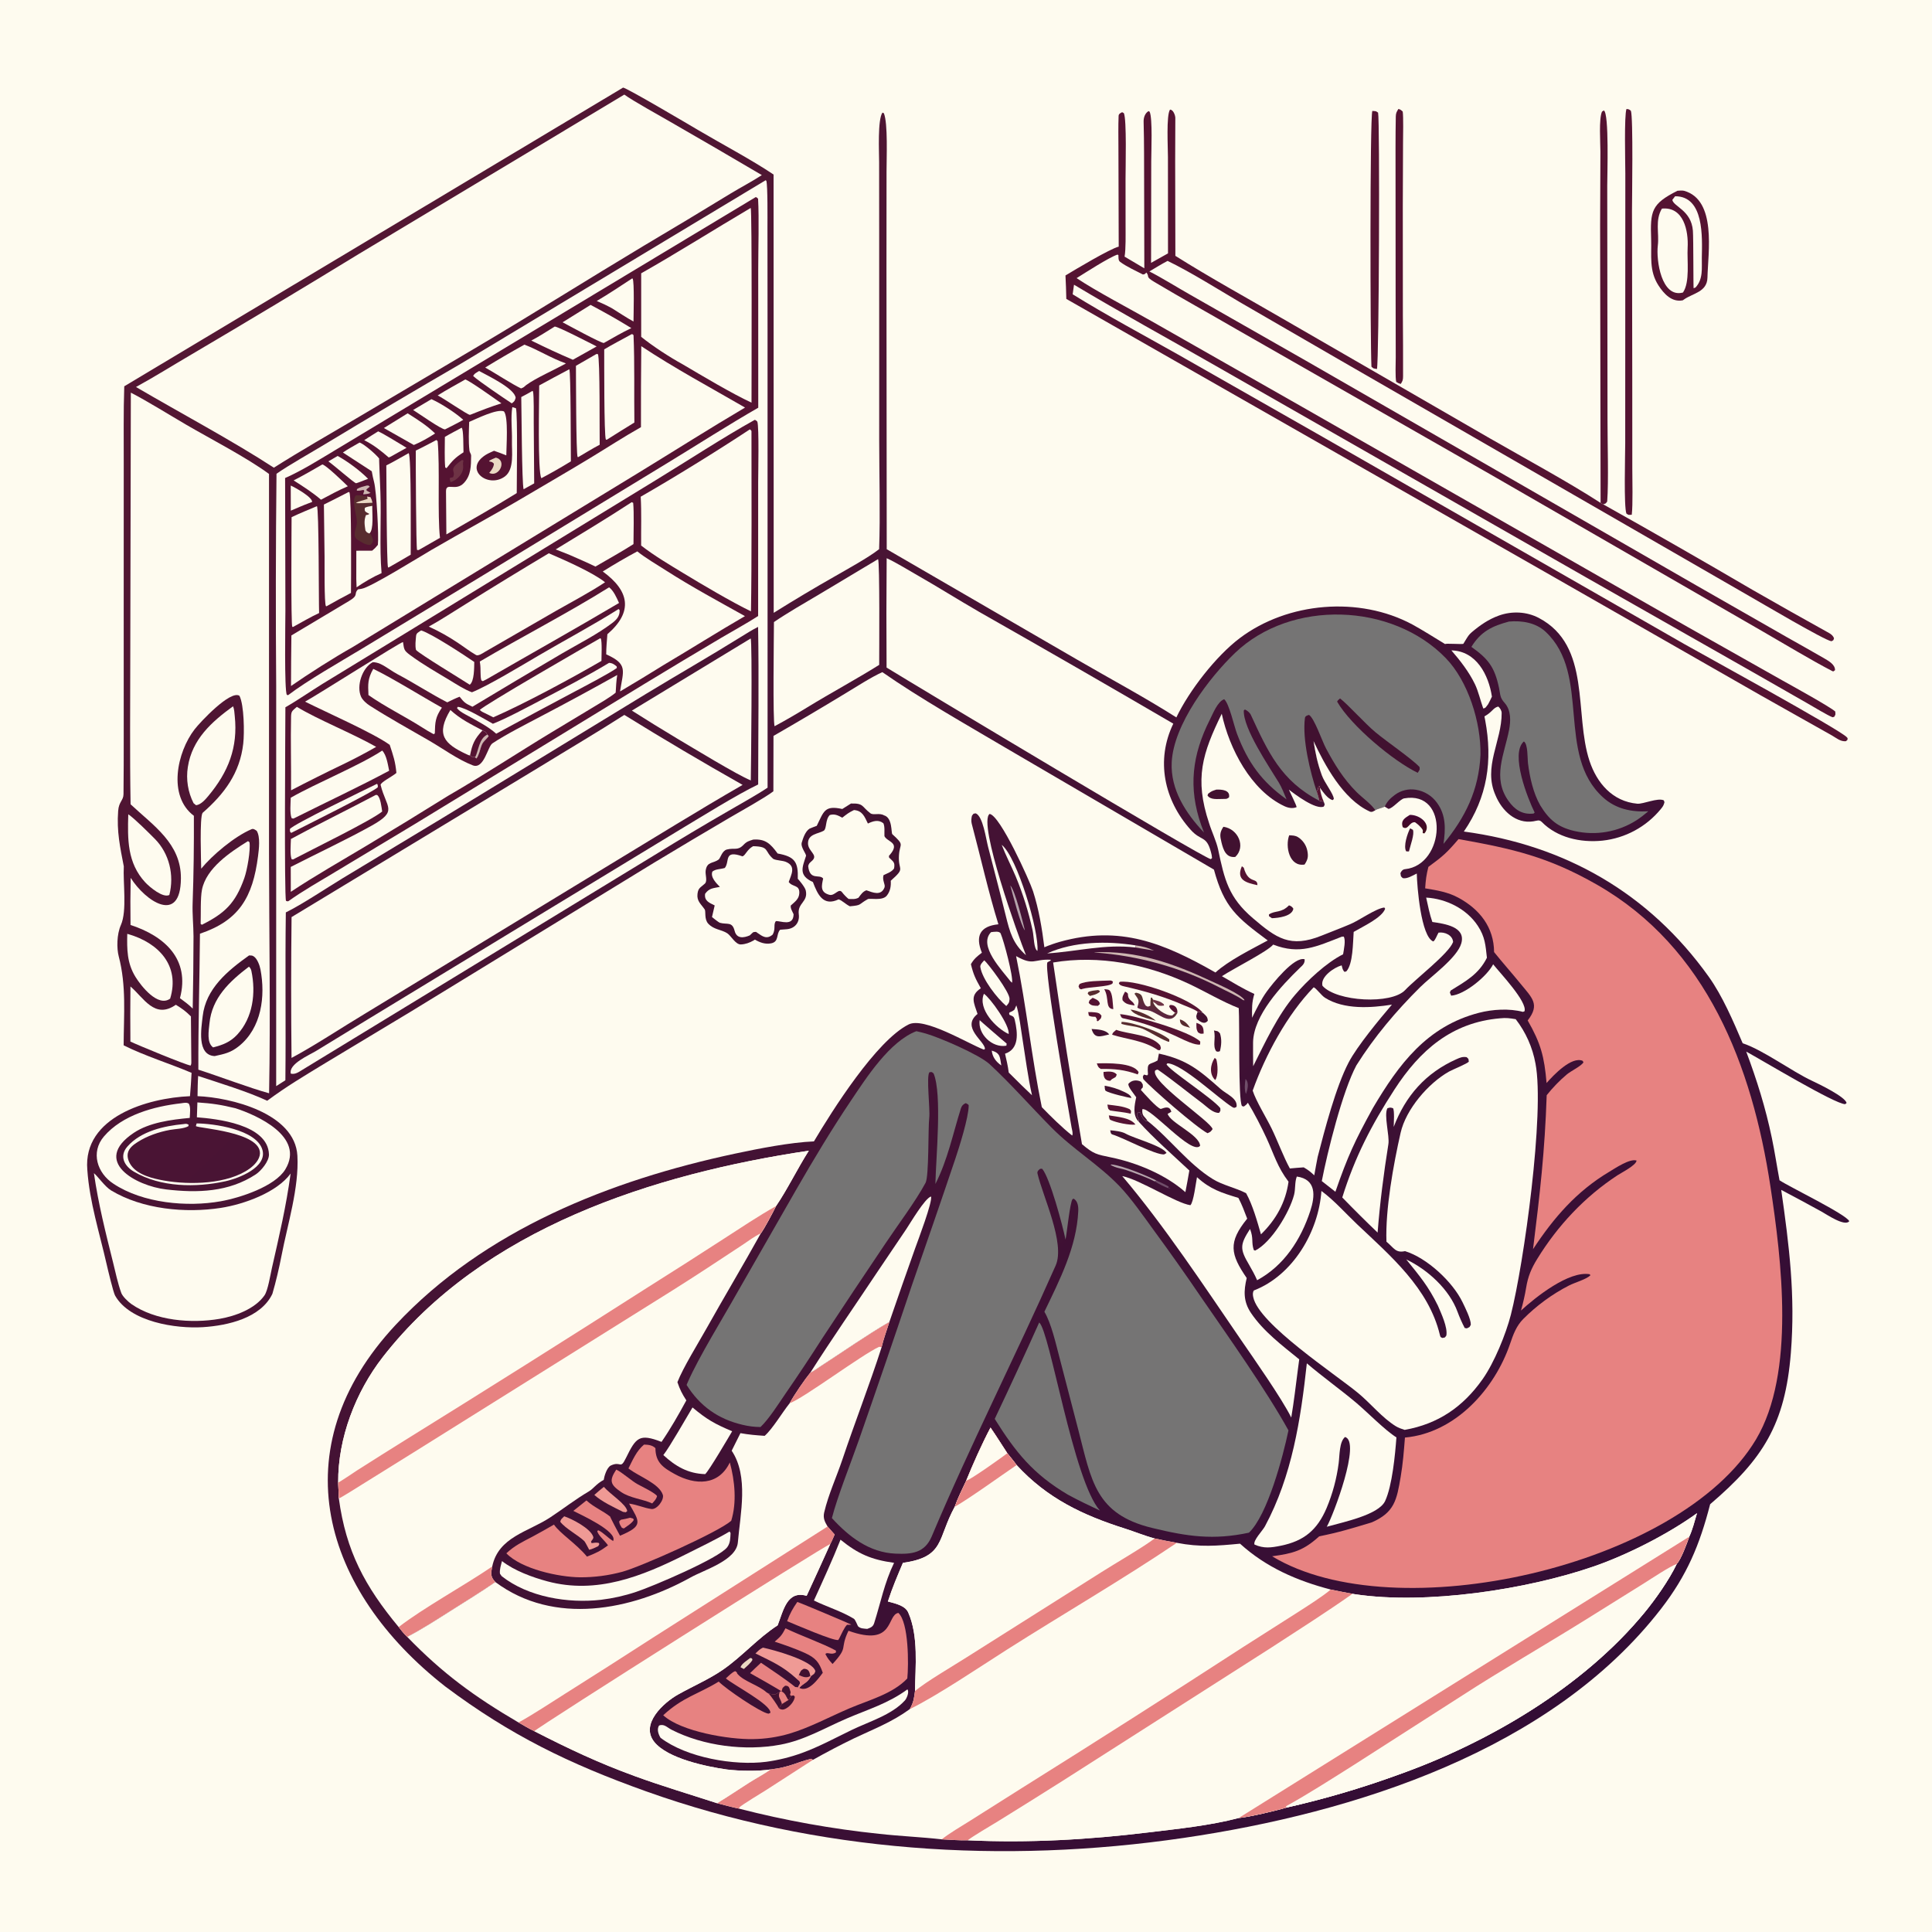 <?xml version="1.0" encoding="utf-8" ?><svg xmlns="http://www.w3.org/2000/svg" xmlns:xlink="http://www.w3.org/1999/xlink" width="400" height="400" viewBox="0 0 400 400"><rect x="0" y="0" width="400" height="400" fill="#808080" stroke="none"/><path fill="#FEFBEF" transform="scale(0.391 0.391)" d="M0 0L1024 0L1024 1024L0 1024L0 0Z"/><defs><linearGradient id="gradient_0" gradientUnits="userSpaceOnUse" x1="814.077" y1="915.674" x2="106.334" y2="167.302"><stop offset="0" stop-color="#330D35"/><stop offset="1" stop-color="#541733"/></linearGradient></defs><path fill="url(#gradient_0)" transform="scale(0.391 0.391)" d="M329.922 46.383C331.644 46.398 365.455 66.368 370.042 69.082C381.921 76.11 398.122 84.678 409.617 92.419L409.683 324.506C420.43 317.77 431.324 311.27 442.357 305.011C448.927 301.209 459.764 295.3 465.506 290.798C466.16 272.766 465.559 251.499 465.549 233.074L465.538 123.284L465.506 85.769C465.497 80.436 464.64 63.306 467.275 59.617L468.028 59.971C470.229 65.385 469.423 83.75 469.432 90.829L469.392 142.241L469.53 290.811L570.428 349.326C587.467 359.219 606.458 369.409 622.896 379.882C629.74 365.622 643.87 347.416 656.447 337.925C681.848 318.757 719.702 315.577 747.831 330.655C752.124 332.956 760.675 338.266 765.35 341.141C764.175 340.419 775.087 341.407 774.915 340.825C774.914 340.82 775.871 339.222 776.173 338.746C777.233 337.077 777.724 336.107 779.309 334.768C783.76 331.007 788.255 327.886 793.775 325.918C800.593 323.486 808.387 323.806 814.866 327.228C842.784 341.973 833.379 378.011 841.682 402.963C845.53 414.526 853.78 424.393 866.981 425.572C870.078 425.848 877.872 422.252 881.02 423.802L881.355 424.807C880.904 426.479 880.564 427.024 879.425 428.401C871.718 437.813 860.621 443.82 848.526 445.126C836.745 446.334 824.415 443.437 816.396 435.243C815.053 433.87 813.811 434.607 811.934 434.904C802.618 436.381 795.265 429.25 791.94 421.221C785.123 406.064 795.259 392.509 795.148 377.515C795.139 376.301 794.287 374.87 793.348 374.124C790.557 374.782 790.342 376.943 786.03 379.341C786.168 380.023 786.3 380.705 786.427 381.388C790.434 402.788 787.616 422.107 775.129 440.309C828.684 447.515 873.101 472.833 904.768 517.139C912.098 527.395 917.848 540.893 922.765 552.412C933.661 556.015 948.655 567.244 959.594 572.343C963.216 574.031 977.228 580.838 977.779 584.063L977.045 584.669C971.673 584.678 932.621 561.165 924.648 556.831C930.335 572.093 934.852 586.448 938.195 602.457C939.747 609.887 940.875 617.485 942.284 624.979C947.448 628.444 977.67 643.045 979.204 646.639C976.884 649.696 967.069 642.954 964.552 641.572C957.466 637.665 950.342 633.828 943.181 630.061C947.416 659.701 950.706 686.087 948.28 716.395C945.249 754.268 933.443 772.674 905.543 796.505C900.001 818.024 893.314 834.076 879.587 851.827C821.439 927.026 716.789 960.009 626.74 973.203C531.463 987.163 432.762 980.933 341.998 948.493C301.367 933.971 270.128 918.748 235.799 893.03C170.918 842.304 148.145 767.132 209.547 701.491C256.566 651.225 323.22 624.923 389.328 610.835C401.767 608.185 418.399 604.91 430.987 604.381C440.603 588.195 463.962 551.067 481.14 542.457C489.361 538.337 512.386 552.511 520.979 555.804L521.54 555.425C521.594 551.33 508.669 544.086 517.624 536.891C515.711 531.006 513.383 527.253 519.364 523.297C516.529 518.227 515.474 516.161 514.103 510.539C515.84 507.591 517.307 506.474 519.918 504.476C516.296 495.596 518.979 490.38 528.666 489.429C523.263 471.947 519.262 453.881 514.552 436.188C514.185 434.808 514.336 433.339 514.646 431.961C515.773 430.584 515.083 430.942 516.689 430.681C520.49 432.288 522.061 443.996 523.153 448.232C526.293 460.419 529.524 472.568 532.541 484.786C534.709 493.563 536.317 499.675 543.262 505.769C539.375 496.23 517.618 435.652 524.006 430.986C529.604 431.677 545.246 466.423 547.002 471.9C550.078 481.495 551.759 491.615 552.998 501.589C555.675 500.461 558.419 499.499 561.214 498.709C593.139 489.772 616.375 499.437 643.597 514.95C650.528 508.637 662.703 502.614 671.283 497.978C654.762 485.709 648.185 480.393 642.796 460.458L532.231 395.831C511.626 383.659 486.604 369.454 467.225 355.913C461.475 358.443 452.836 364.04 447.287 367.373C434.803 374.955 422.231 382.39 409.572 389.677L409.514 419.002C405.021 422.453 391.972 429.698 386.425 432.947C373.01 440.812 359.647 448.765 346.336 456.805L217.452 535.707L171.346 563.465C160.563 570.047 151.594 575.352 141.5 582.856C130.959 577.944 116.204 573.49 104.925 569.723C104.672 573.224 104.662 576.905 104.598 580.428C122.018 581.11 156.227 589.399 157.475 611.984C158.408 628.873 152.246 648.396 149.064 664.906C147.83 671.31 146.086 678.8 144.23 685.103C138.135 697.92 120.668 701.902 107.506 702.743C93.223 703.656 68.865 700.053 60.944 686.029C59.978 684.319 57.052 672.009 56.475 669.467C52.732 652.969 47.377 636.348 46.238 619.432C43.856 591.427 78.218 581.37 100.596 580.445C100.95 576.329 101.23 572.207 101.435 568.081C89.825 563.134 76.718 559.149 65.468 553.504C65.539 537.315 66.98 521.995 62.861 506.375C61.755 502.179 61.796 494.794 64.024 489.785C67.338 482.333 65.084 467.317 65.554 458.763C63.605 448.647 61.745 440.293 62.569 429.372C62.944 424.402 65.356 423.908 65.398 420.55C65.528 410.157 65.509 399.754 65.517 389.363L65.505 321.752L65.522 245.894C65.552 232.45 65.331 217.933 65.798 204.55L329.922 46.383Z"/><path fill="#FEFBEF" transform="scale(0.391 0.391)" d="M405.431 95.431L405.793 95.756C406.556 98.347 406.373 116.413 406.38 120.205L406.426 174.276L406.444 417.085C400.737 420.924 392.047 425.695 385.935 429.28C372.696 436.907 359.576 444.741 346.581 452.777L160.357 566.33C158.245 567.61 156.356 569.085 153.979 568.498C152.739 563.338 163.682 558.746 167.542 556.386L194.758 539.762L278.135 489.07L360.306 439.154C371.711 432.343 389.791 420.999 401.461 415.384C401.483 387.895 401.899 359.359 401.42 331.956C398.544 333.343 395 335.626 392.193 337.328C375.809 347.536 358.905 357.189 342.391 367.229L234.104 433.274L181.451 465.032C172.981 470.195 159.583 479.12 151.348 483.131C150.938 512.623 151.427 542.408 151.112 572.012L146.24 575.12L146.249 363.33C145.955 325.84 146.01 288.348 146.412 250.86C153.139 246.144 165.149 239.44 172.463 234.986C196.316 220.57 220.294 206.363 244.395 192.366L405.431 95.431Z"/><path fill="#551332" transform="scale(0.391 0.391)" d="M400.169 104.361C400.954 104.629 400.747 104.613 401.415 105.254C401.999 115.91 401.488 131.543 401.489 142.684L401.506 215.886C385.944 224.824 369.459 235.379 354.046 244.782L254.34 305.502L191.519 343.576C180.12 350.469 162.774 360.303 152.565 368.093L151.902 367.933C150.484 365.995 151.122 328.511 151.124 323.269L150.967 253.118C160.019 249.181 170.342 242.613 178.992 237.45L224.688 209.942L400.169 104.361Z"/><path fill="#FEFBEF" transform="scale(0.391 0.391)" d="M339.567 183.319C357.495 195.203 375.92 205.038 394.506 215.808C376.287 226.548 356.669 238.985 338.515 250.081L186.754 342.633C176.642 348.328 163.461 356.729 154.092 363.252C154.112 354.324 154.181 345.396 154.298 336.468L184.838 318.222C190.275 315.005 187.083 314.46 189.586 312.082C190.188 311.987 190.796 311.866 191.4 311.784C196.024 311.161 222.61 294.587 228.21 291.331C245.058 281.534 262.234 272.291 279.012 262.344C290.174 255.726 301.433 249.239 312.523 242.504C321.512 237.045 330.222 231.371 339.395 226.184C339.362 211.895 339.42 197.607 339.567 183.319Z"/><path fill="#FEFBEF" transform="scale(0.391 0.391)" d="M397.512 110.107C398.249 111.095 397.935 205.101 397.936 213.214C387.35 208.285 371.864 199.028 361.601 192.975C354.516 189.096 345.727 183.359 339.519 178.372L339.518 144.718C358.253 134.127 378.707 121.187 397.512 110.107Z"/><path fill="#FEFBEF" transform="scale(0.391 0.391)" d="M271.278 215.593L273.192 216.15C274.192 219.346 273.603 255.156 273.624 261.1C261.618 268.556 248.614 275.89 236.358 282.979C236.271 275.391 236.196 267.761 236.165 260.196C236.144 255.086 241.25 260.463 245.677 255.712C249.507 251.601 249.376 246.569 249.468 241.375C249.468 240.249 248.701 239.646 248.582 238.611C248.012 233.622 248.278 228.427 248.434 223.404C252.543 221.669 263.124 216.362 266.833 217.829C269.327 220.724 268.098 236.793 268.094 241.123C266.062 240.247 263.7 239.456 261.598 238.697C260.222 239.335 258.568 240.001 257.284 240.802C245.056 248.421 258.421 258.913 267.362 252.275C272.457 248.493 270.931 238.985 271.082 233.342C271.231 227.836 270.364 221.124 271.278 215.593Z"/><path fill="#FEFBEF" transform="scale(0.391 0.391)" d="M167.812 268.03C168.916 269.055 168.744 318.64 168.971 324.607C164.682 326.585 159.443 329.642 155.222 331.952L154.77 331.946C153.991 330.522 154.386 279.593 154.396 273.861C158.744 271.757 163.349 269.903 167.812 268.03Z"/><path fill="#FEFBEF" transform="scale(0.391 0.391)" d="M301.455 195.532C302.268 196.656 302.22 238.782 302.292 244.302C297.181 247.438 291.973 250.41 286.673 253.213C284.611 250.255 285.532 211.065 285.516 204.095C290.8 201.187 296.113 198.333 301.455 195.532Z"/><path fill="#FEFBEF" transform="scale(0.391 0.391)" d="M184.65 260.498L185.045 260.704C186.172 263.81 185.903 307.593 185.845 313.962C181.48 316.247 177.155 318.608 172.872 321.043L172.584 320.945C171.642 319.785 171.91 298.15 171.862 294.956C171.724 285.821 171.642 276.317 171.51 267.16C175.843 265.048 180.336 262.688 184.65 260.498Z"/><path fill="#FEFBEF" transform="scale(0.391 0.391)" d="M334.527 176.921C335.13 177.028 334.79 176.907 335.463 177.466C336.096 192.627 335.709 208.439 335.909 223.735C331.021 226.733 326.156 229.769 321.314 232.841L320.812 232.768C319.811 230.712 319.968 190.551 319.939 184.998C324.391 182.33 329.916 179.461 334.527 176.921Z"/><path fill="#FEFBEF" transform="scale(0.391 0.391)" d="M216.386 239.947C217.87 241.197 217.45 287.971 217.471 293.718C213.687 296.014 209.55 298.309 205.697 300.54L205.443 300.31C204.725 298.608 204.622 252.246 204.559 246.432C208.112 244.699 212.822 241.909 216.386 239.947Z"/><path fill="#FEFBEF" transform="scale(0.391 0.391)" d="M231.087 232.986C231.304 233.189 231.521 233.392 231.738 233.594C233.004 247.09 231.579 272.623 232.975 284.789L221.686 291.259L220.849 291.258C220.308 290.302 220.105 243.127 220.169 238.567C223.62 236.975 227.657 234.755 231.087 232.986Z"/><path fill="#FEFBEF" transform="scale(0.391 0.391)" d="M315.812 187.451L316.59 187.506C317.771 189.516 317.421 230.114 317.544 235.497C314.054 237.294 309.7 240 306.231 242.017L305.857 241.989C305.017 240.693 305.002 197.986 304.968 193.694L315.812 187.451Z"/><path fill="#FEFBEF" transform="scale(0.391 0.391)" d="M277.686 182.492C285.135 185.307 291.544 189.557 299.672 192.444C293.769 195.8 283.833 200.065 278.605 203.922C277.458 204.93 277.365 205.145 275.908 205.679C271.181 203.452 262.22 197.591 256.923 194.608C263.754 190.417 270.677 186.377 277.686 182.492Z"/><path fill="#FEFBEF" transform="scale(0.391 0.391)" d="M190.285 234.396L190.591 234.376C193.235 235.503 198.909 240.448 200.767 242.77C200.651 242.413 201.385 259.633 201.42 260.549C201.95 274.619 200.871 289.464 202.039 303.482C197.797 305.326 192.606 308.325 188.817 310.998L188.657 306.625L188.676 291.619L197.07 291.586C198.564 290.291 198.845 290.041 200.087 288.528C200.647 284.083 199.406 260.205 198.056 255.158C197.688 253.783 197.156 251.391 196.847 249.545L181.569 239.613C184.029 237.906 187.62 235.946 190.285 234.396Z"/><path fill="#FEFBEF" transform="scale(0.391 0.391)" d="M312.737 161.446C320.807 165.766 326.507 168.928 334.294 173.735C329.345 176.074 324.506 178.925 319.732 181.626C318.041 181.634 300.337 171.948 297.9 170.659L312.737 161.446Z"/><path fill="#FEFBEF" transform="scale(0.391 0.391)" d="M246.384 200.924C249.102 201.869 262.305 211.331 265.493 213.576C259.687 215.431 255.282 217.112 249.639 219.389L248.795 219.678C247.281 219.458 235.147 211.085 231.764 209.385C236.017 206.661 241.892 203.493 246.384 200.924Z"/><path fill="#FEFBEF" transform="scale(0.391 0.391)" d="M281.935 206.997L282.237 207.283C282.774 209.534 282.61 220.815 282.621 223.724L282.862 255.951L277.252 259.066C276.333 255.947 276.165 216.988 276.015 210.243C277.927 209.312 280.056 208.049 281.935 206.997Z"/><path fill="#FEFBEF" transform="scale(0.391 0.391)" d="M293.723 172.921C295.397 172.829 313.451 182.186 315.931 183.444L303.337 190.499C295.589 187.188 288.903 184.058 281.326 180.332C285.256 178.298 289.889 175.278 293.723 172.921Z"/><path fill="#FEFBEF" transform="scale(0.391 0.391)" d="M170.688 245.929C172.701 246.31 182.318 255.653 184.177 257.484C179.356 259.525 174.615 262.151 169.973 264.602C165.668 260.883 160.309 257.446 155.486 254.384C160.809 251.648 165.522 248.935 170.688 245.929Z"/><path fill="#FEFBEF" transform="scale(0.391 0.391)" d="M215.848 218.866C221.321 222.337 225.719 225.041 230.387 229.512C227.177 231.639 222.67 234.192 219.119 235.629L203.27 226.649L215.848 218.866Z"/><path fill="#FEFBEF" transform="scale(0.391 0.391)" d="M334.698 147.454L334.985 147.504C335.968 149.076 335.47 166.959 335.444 170.233C332.162 168.493 327.503 165.387 324.239 163.354C321.196 161.668 319.183 160.744 315.971 159.375C322.152 155.784 328.658 151.384 334.698 147.454Z"/><path fill="#582C2F" transform="scale(0.391 0.391)" d="M195.604 282.494L196.259 282.828C197.283 285.196 198.434 286.554 196.215 288.514C193.989 288.847 191.136 286.975 189.287 285.751C186.091 283.635 188.978 279.654 188.989 276.501C189.003 272.823 186.042 265.284 188.337 262.412C189.936 261.89 192.469 262.649 194.393 262.924L196.179 263.242C196.845 264.532 196.864 264.776 197.238 266.202L197.129 267.867C196.994 271.512 198.054 280.394 195.604 282.494Z"/><path fill="#FEFBEF" transform="scale(0.391 0.391)" d="M195.604 282.494C194.291 281.949 194.295 282.055 193.507 280.903C193.055 277.762 192.64 275.692 193.779 272.74C194.908 272.514 194.74 272.71 195.585 272.109C193.683 271.029 192.756 271.018 193.241 268.852C194.45 268.26 195.791 268.114 197.129 267.867C196.994 271.512 198.054 280.394 195.604 282.494Z"/><path fill="#EAD8C3" transform="scale(0.391 0.391)" d="M194.393 262.924L196.179 263.242C196.845 264.532 196.864 264.776 197.238 266.202C196.06 266.289 188.981 266.618 188.493 266.345C189.441 265.491 192.791 264.85 194.639 264.164L194.393 262.924Z"/><path fill="#FEFBEF" transform="scale(0.391 0.391)" d="M228.447 211.364C233.497 213.601 241.225 218.583 245.307 222.308C242.49 223.966 238.634 225.831 235.666 227.369C233.816 227.492 221.519 218.793 218.752 217.091L228.447 211.364Z"/><path fill="#FEFBEF" transform="scale(0.391 0.391)" d="M244.464 226.473C245.519 227.456 245.299 236.941 245.431 239.498C240.939 242.379 239.671 243.829 236.44 247.902L235.747 247.501C235.314 243.277 235.549 235.813 235.562 231.345C238.294 229.716 241.628 228.01 244.464 226.473Z"/><path fill="#FEFBEF" transform="scale(0.391 0.391)" d="M200.251 228.407C203.267 229.723 212.096 235.234 215.273 237.117L206.724 241.886L205.834 242.232C201.613 238.592 197.9 235.619 192.853 233.083C195.214 231.512 197.835 229.93 200.251 228.407Z"/><path fill="#FEFBEF" transform="scale(0.391 0.391)" d="M253.713 196.444C258.079 198.858 272.656 205.738 273.036 210.678C272.456 212.435 272.548 212.39 270.993 213.587C267.004 210.956 253.582 201.909 250.554 199.116C251.069 197.813 252.44 197.239 253.713 196.444Z"/><path fill="#FEFBEF" transform="scale(0.391 0.391)" d="M178.796 241.432C184.123 244.372 190.651 249.193 194.905 253.536L189.605 255.553L188.528 255.886C187.349 255.624 176.612 246.166 173.866 244.309L178.796 241.432Z"/><path fill="#FEFBEF" transform="scale(0.391 0.391)" d="M153.952 257.109C156.071 258.025 165.52 263.239 165.259 265.811L163.339 266.521C160.433 267.597 156.904 269.181 153.987 270.393L153.952 257.109Z"/><path fill="#6E3345" transform="scale(0.391 0.391)" d="M244.67 243.545L245.423 243.889C245.168 244.752 245.108 245.521 245.216 246.433C245.705 250.557 242.305 254.102 238.601 255.302C238.273 253.935 237.927 253.767 238.362 253L239.859 252.724C241.817 248.976 236.495 249.153 244.67 243.545Z"/><path fill="#EAD8C3" transform="scale(0.391 0.391)" d="M262.575 242.311C268.734 243.824 264.209 253.042 259.045 250.41C260.18 249.111 261.492 247.275 261.527 245.524C260.448 244.459 260.66 244.736 259.167 244.356L259.001 244.038C260.199 243.263 261.271 242.865 262.575 242.311Z"/><path fill="#CDB6B1" transform="scale(0.391 0.391)" d="M194.058 257.137C195.359 257.086 194.773 256.9 195.811 257.708L194.025 259.14L194.154 259.775L196.215 260.967C195.02 261.61 193.764 261.627 192.395 261.792C192.261 261.322 192.664 260.592 192.888 259.949L192.469 259.42C191.088 259.694 190.374 259.913 188.947 259.805L189.008 258.998C190.431 258.007 192.348 257.618 194.058 257.137Z"/><path fill="#551332" transform="scale(0.391 0.391)" d="M399.652 222.317C400.497 222.619 400.293 222.603 401.018 223.251C402 226.197 401.465 250.836 401.46 255.305L401.442 326.193C395.882 329.815 387.818 334.222 381.917 337.726C368.513 345.662 355.154 353.674 341.841 361.761L219.52 436.422L177.55 461.677C169.584 466.485 160.261 471.77 152.815 477.109C152.049 477.368 152.504 477.312 151.445 477.025C150.448 474.879 151.094 384.793 151.121 374.507C156.966 371.195 164.741 365.856 170.688 362.171L210.389 337.932L346.967 254.421C363.64 244.266 382.871 231.636 399.652 222.317Z"/><path fill="#FEFBEF" transform="scale(0.391 0.391)" d="M327.57 322.491L328.1 323.064C328.237 326.207 326.537 328.113 324.156 329.916C316.047 336.055 306.223 340.96 297.453 346.1C281.636 355.38 265.875 364.755 250.171 374.225C246.477 372.495 245.901 372.133 243.369 368.922C241.043 369.81 239.064 370.813 236.835 371.899C228.367 367.586 219.061 361.506 210.495 357.009C207.495 355.434 204.596 353.068 201.529 351.616C200.882 351.195 197.892 350.345 197.181 350.746C191.768 353.799 188.617 363.238 191.189 368.93C192.03 370.792 194.219 372.643 195.732 373.613C206.041 380.214 216.78 386.109 227.366 392.242C234.663 396.472 242.33 402.15 250.319 405.247C256.295 407.564 258.208 395.309 260.734 393.626C268.037 388.764 279.08 383.21 286.931 379.04C300.332 372.018 313.634 364.808 326.832 357.413C326.317 360.531 326.199 363.607 326.01 366.76C323.165 369.207 316.61 372.982 313.183 375.047L292.312 387.617C273.869 398.785 255.926 410.618 237.227 421.423C222.81 430.426 208.31 439.294 193.728 448.026C180.697 455.827 166.562 463.871 153.987 472.234L153.954 459.05C168.189 451.752 183.2 444.751 196.625 437.282C211.009 429.279 204.55 427.871 201.552 415.676C201.232 414.371 208.052 410.97 209.904 409.271C209.309 403.12 208.303 400.344 206.358 394.399C197.595 388.088 172.757 377.165 161.538 371.528C167.484 368.336 212.339 339.779 213.404 339.975C213.983 343.934 213.875 344.422 217.125 346.841C223.643 351.692 230.884 355.786 237.826 359.99C241.501 362.216 245.932 365.126 249.902 366.571C258.363 363.212 276.549 352.197 284.831 347.332C298.596 339.247 314.203 330.909 327.57 322.491Z"/><path fill="#FEFBEF" transform="scale(0.391 0.391)" d="M397.016 227.381L397.35 227.514C397.538 227.747 397.726 227.979 397.915 228.211C397.943 254.128 398.086 299.756 397.648 323.727C387.393 318.744 371.49 309.367 361.745 303.432C354.154 298.835 346.518 294.303 339.492 288.875C339.408 280.599 339.739 271.179 339.256 263.016C356.765 252.983 380.218 238.486 397.016 227.381Z"/><path fill="#FEFBEF" transform="scale(0.391 0.391)" d="M337.471 291.96C341.125 295.039 348.677 299.521 352.768 302.139C366.301 310.803 380.445 318.407 394.465 326.244C380.192 334.497 365.953 343.512 351.688 351.956C343.955 356.772 336.165 361.497 328.321 366.13C330.024 354.979 332.673 351.73 321.003 346.486C320.97 343.221 321.37 339.158 321.612 335.831C335.381 323.943 333.328 312.919 319.172 302.609C325.154 298.86 331.256 295.308 337.471 291.96Z"/><path fill="#FEFBEF" transform="scale(0.391 0.391)" d="M290.594 292.969C298.622 296.426 313.937 303.116 320.385 308.32C312.626 313.489 302.481 318.853 294.213 323.566L256.807 345.157C255.791 345.772 253.248 347.505 252.122 346.867C248.839 345.004 245.761 342.586 242.588 340.484C237.659 337.155 232.457 334.247 227.039 331.793C232.948 328.59 240.649 323.515 246.556 319.892C261.146 310.772 275.826 301.797 290.594 292.969Z"/><path fill="#FEFBEF" transform="scale(0.391 0.391)" d="M157.192 374.286C168.392 381.085 186.631 388.333 199.188 395.476C193.454 398.764 187.604 401.845 181.65 404.714C172.396 409.154 163.216 413.746 154.114 418.487C154.232 405.57 153.83 392.49 154.117 379.574C154.185 376.504 154.747 376.458 157.192 374.286Z"/><path fill="#FEFBEF" transform="scale(0.391 0.391)" d="M322.531 310.993C324.978 312.848 326.522 316.516 327.78 319.285C304.783 332.88 280.925 346.256 257.746 359.628L255.676 360.691L254.881 360.281C254.147 357.853 254.72 354.492 254.164 350.955L254.053 350.29C276.24 337.216 300.911 324.518 322.531 310.993Z"/><path fill="#FEFBEF" transform="scale(0.391 0.391)" d="M334.507 265.899L335.282 266.279C335.786 271.607 335.451 282.388 335.436 288.114C329.315 292.057 321.654 296.282 315.28 300.011C310.967 297.873 306.069 295.816 301.637 293.847L294.25 290.918C307.58 282.777 321.462 274.436 334.507 265.899Z"/><path fill="#FEFBEF" transform="scale(0.391 0.391)" d="M317.86 337.945L318.143 338.18C318.858 339.582 318.502 347.814 318.479 349.956C303.097 358.911 277.284 372.85 261.198 379.827L256.424 377.447C255.166 376.902 255.149 376.836 254.063 375.97C255.48 373.814 311.057 341.762 317.86 337.945Z"/><path fill="#FEFBEF" transform="scale(0.391 0.391)" d="M202.389 397.443C204.71 399.865 205.359 404.792 206.064 408.114C190.588 416.41 172.538 424.856 156.646 432.837C155.019 433.53 155.724 433.603 154.397 433.209C153.388 430.515 153.872 425.507 153.956 422.397C167.643 414.605 190.313 405.382 202.389 397.443Z"/><path fill="#FEFBEF" transform="scale(0.391 0.391)" d="M197.641 354.176C207.086 358.641 223.875 369.095 233.989 374.715C230.478 379.813 230.403 382.416 230.245 388.32L229.633 388.777C227.593 387.719 225.391 386.354 223.432 385.111C214.297 379.315 203.938 374.24 195.106 368.054C194.82 362.139 194.685 359.457 197.641 354.176Z"/><path fill="#FEFBEF" transform="scale(0.391 0.391)" d="M199.022 420.911L199.725 420.98C201.526 422.314 201.997 427.389 202.371 429.707C196.601 434.464 165.125 449.84 156.268 454.52C155.058 455.151 155.672 455.097 154.444 455.014C153.475 452.757 153.967 446.967 154.047 444.247C168.528 436.382 184.258 428.729 199.022 420.911Z"/><path fill="#FEFBEF" transform="scale(0.391 0.391)" d="M223.01 333.821C228.499 335.474 245.856 346.899 251.134 350.509C251.071 353.603 251.173 360.705 248.743 362.573C244.159 359.595 222.063 346.223 220.275 344.145C219.733 341.675 220.103 339.404 220.303 336.861C220.437 335.147 221.525 334.849 223.01 333.821Z"/><path fill="#FEFBEF" transform="scale(0.391 0.391)" d="M322.509 350.989C324.331 351.107 325.242 351.802 326.562 352.907L326.608 353.72C323.022 356.41 308.697 363.857 304.212 366.253C290.349 373.598 276.525 381.017 262.741 388.51C258.742 384.88 253.095 381.95 248.321 379.316C246.456 378.303 243.097 376.667 241.98 374.902L242.432 374.287C246.265 374.554 257.073 381.056 261.001 383.242C268.175 380.446 279.003 374.598 285.951 370.971C297.892 364.737 311.007 357.937 322.509 350.989Z"/><path fill="#FEFBEF" transform="scale(0.391 0.391)" d="M238.487 375.955C243.989 380.946 249.038 383.292 255.498 386.753C257.022 387.551 257.153 387.477 258.06 388.99L258.732 389.806C256.912 392.21 255.665 392.468 254.717 395.396C254.113 397.264 253.427 400.123 252.282 401.574L251.566 401.053L251.213 400.691C250.769 400.914 251.047 400.79 250.361 401.015L248.879 400.041C247.942 399.877 247.9 399.784 247.046 399.384C235.029 393.758 230.715 388.921 238.487 375.955Z"/><path fill="#551332" transform="scale(0.391 0.391)" d="M255.498 386.753C257.022 387.551 257.153 387.477 258.06 388.99L258.732 389.806C256.912 392.21 255.665 392.468 254.717 395.396C254.113 397.264 253.427 400.123 252.282 401.574L251.566 401.053L251.213 400.691C250.769 400.914 251.047 400.79 250.361 401.015L248.879 400.041C250.09 393.958 251.217 391.337 255.498 386.753Z"/><path fill="#CDB6B1" transform="scale(0.391 0.391)" d="M258.06 388.99L258.732 389.806C256.912 392.21 255.665 392.468 254.717 395.396C254.113 397.264 253.427 400.123 252.282 401.574L251.566 401.053C253.52 397.285 253.566 391.063 258.06 388.99Z"/><path fill="#FEFBEF" transform="scale(0.391 0.391)" d="M199.618 415.052C200.185 415.726 199.944 415.587 200.085 416.764C198.983 418.743 159.51 438.285 154.187 441.035C153.289 440.058 153.653 440.628 153.512 438.997C154.724 436.694 195.115 417.277 199.618 415.052Z"/><path fill="#FEFBEF" transform="scale(0.391 0.391)" d="M524.496 755.973C527.419 760.174 530.535 765.196 533.379 769.519C534.69 771.172 537.177 774.126 538.304 775.762C554.49 793.374 573.272 802.284 595.565 809.368C600.769 811.021 606.163 813.253 611.406 814.636C615.324 815.457 619.195 816.293 623.147 816.949C635.389 819.319 644.486 818.56 656.615 817.399C670.432 829.925 686.722 837.018 704.642 841.684C708.432 842.442 712.369 843.287 716.164 843.939C716.654 844.032 717.146 844.118 717.64 844.195C755.069 849.764 808.128 841.772 843.746 829.51C861.574 823.372 883.394 812.258 898.591 801.247C897.465 805.101 896.165 810.165 894.484 813.699C893.352 816.972 890.168 825.692 887.845 828.127C883.805 836.57 876.609 846.805 870.646 854.039C838.107 893.506 787.724 922.98 740.013 939.868C720.756 946.877 701.072 952.652 681.082 957.16C676.028 958.715 661.074 962.261 655.918 962.652C640.766 966.654 623.973 968.356 608.429 970.246C576.358 974.145 544.759 975.966 512.422 974.456C508.955 974.63 502.388 974.117 498.688 973.956C488.193 972.758 476.631 972.278 465.59 971.046C440.566 968.441 415.77 963.986 391.404 957.718C387.801 956.999 383.291 955.724 379.661 954.807C385.452 951.363 391.041 947.499 396.735 943.899C400.462 941.542 404.395 939.487 407.995 936.956C418.812 935.595 421.108 933.353 429.524 931.301L430.442 931.875C437.585 927.843 444.855 924.039 452.239 920.468C462.82 915.437 472.062 912.023 481.737 905.004C483.792 901.225 483.923 899.626 484.495 895.472C484.678 882.822 486.481 866.353 480.902 853.792C479.257 850.089 473.83 849.017 470.147 848.004C472.514 840.668 475.104 834.686 478.105 827.555C500.414 824.412 496.222 814.881 505.528 797.886C507.025 793.517 509.637 788.278 511.641 784.021C515.14 775.349 520.145 764.161 524.496 755.973Z"/><path fill="#FEFBEF" transform="scale(0.391 0.391)" d="M898.591 801.247C897.465 805.101 896.165 810.165 894.484 813.699C893.352 816.972 890.168 825.692 887.845 828.127C883.805 836.57 876.609 846.805 870.646 854.039C838.107 893.506 787.724 922.98 740.013 939.868C720.756 946.877 701.072 952.652 681.082 957.16C676.028 958.715 661.074 962.261 655.918 962.652C640.766 966.654 623.973 968.356 608.429 970.246C576.358 974.145 544.759 975.966 512.422 974.456C515.11 972.266 524.773 966.651 528.257 964.502C539.688 957.44 551.081 950.315 562.434 943.128L673.279 872.359C687.842 862.859 701.942 853.955 716.164 843.939C716.654 844.032 717.146 844.118 717.64 844.195C755.069 849.764 808.128 841.772 843.746 829.51C861.574 823.372 883.394 812.258 898.591 801.247Z"/><path fill="#FEFBEF" transform="scale(0.391 0.391)" d="M681.082 957.16L680.933 956.965L681.151 956.313C692.06 950.377 706.485 941.114 717.2 934.358L773.578 898.227C794.78 884.462 817.893 871.199 839.404 857.793L870.782 838.211C874.413 835.936 884.356 829.317 887.845 828.127C883.805 836.57 876.609 846.805 870.646 854.039C838.107 893.506 787.724 922.98 740.013 939.868C720.756 946.877 701.072 952.652 681.082 957.16Z"/><path fill="#E78281" transform="scale(0.391 0.391)" d="M894.484 813.699C893.352 816.972 890.168 825.692 887.845 828.127C884.356 829.317 874.413 835.936 870.782 838.211L839.404 857.793C817.893 871.199 794.78 884.462 773.578 898.227L717.2 934.358C706.485 941.114 692.06 950.377 681.151 956.313L680.933 956.965L681.082 957.16C676.028 958.715 661.074 962.261 655.918 962.652L894.484 813.699Z"/><path fill="#FEFBEF" transform="scale(0.391 0.391)" d="M524.496 755.973C527.419 760.174 530.535 765.196 533.379 769.519C534.69 771.172 537.177 774.126 538.304 775.762C554.49 793.374 573.272 802.284 595.565 809.368C600.769 811.021 606.163 813.253 611.406 814.636C604.835 819.577 590.765 827.677 583.288 832.435L512.027 877.457C504.989 881.977 490.079 890.613 484.495 895.472C484.678 882.822 486.481 866.353 480.902 853.792C479.257 850.089 473.83 849.017 470.147 848.004C472.514 840.668 475.104 834.686 478.105 827.555C500.414 824.412 496.222 814.881 505.528 797.886C507.025 793.517 509.637 788.278 511.641 784.021C515.14 775.349 520.145 764.161 524.496 755.973Z"/><path fill="#E78281" transform="scale(0.391 0.391)" d="M524.496 755.973C527.419 760.174 530.535 765.196 533.379 769.519C534.69 771.172 537.177 774.126 538.304 775.762C529.725 781.595 514.056 792.956 505.528 797.886C507.025 793.517 509.637 788.278 511.641 784.021C515.14 775.349 520.145 764.161 524.496 755.973Z"/><path fill="#FEFBEF" transform="scale(0.391 0.391)" d="M524.496 755.973C527.419 760.174 530.535 765.196 533.379 769.519C530.661 771.601 513.911 783.577 511.641 784.021C515.14 775.349 520.145 764.161 524.496 755.973Z"/><path fill="#E78281" transform="scale(0.391 0.391)" d="M704.642 841.684C708.432 842.442 712.369 843.287 716.164 843.939C701.942 853.955 687.842 862.859 673.279 872.359L562.434 943.128C551.081 950.315 539.688 957.44 528.257 964.502C524.773 966.651 515.11 972.266 512.422 974.456C508.955 974.63 502.388 974.117 498.688 973.956C502.238 971 509.762 966.579 513.853 964.003L540.735 947.009C580.068 922.393 619.201 897.46 658.13 872.212L687.533 853.489C692.163 850.514 700.583 845.165 704.642 841.684Z"/><path fill="#E78281" transform="scale(0.391 0.391)" d="M611.406 814.636C615.324 815.457 619.195 816.293 623.147 816.949C594.366 836.357 562.733 854.731 533.284 873.445C518.875 882.602 496.358 897.845 481.737 905.004C483.792 901.225 483.923 899.626 484.495 895.472C490.079 890.613 504.989 881.977 512.027 877.457L583.288 832.435C590.765 827.677 604.835 819.577 611.406 814.636Z"/><path fill="#E78281" transform="scale(0.391 0.391)" d="M407.995 936.956C418.812 935.595 421.108 933.353 429.524 931.301L430.442 931.875L405.635 947.878C403.034 949.529 392.925 955.593 391.498 957.04L391.404 957.718C387.801 956.999 383.291 955.724 379.661 954.807C385.452 951.363 391.041 947.499 396.735 943.899C400.462 941.542 404.395 939.487 407.995 936.956Z"/><path fill="#E78281" transform="scale(0.391 0.391)" d="M772.311 444.311C801.035 449.411 819.718 453.68 845.46 468.362C903.945 501.72 927.795 564.619 937.449 628.147C943.338 666.903 950.815 727.017 929.832 762.18C889.553 829.681 738.527 863.466 673.599 824.07C684.69 822.568 690.143 821.115 698.544 813.504C708.996 811.422 716.145 809.201 726.411 806.096C738.461 800.815 739.587 794.187 741.665 782.051C742.862 775.066 743.385 768.267 743.934 761.204C770.686 758.797 791.475 735.417 799.598 711.569C801.267 706.669 802.883 702.13 806.601 698.398C813.659 691.315 821.858 685.283 830.763 680.715C833.887 679.094 839.811 677.511 842.125 675.321L841.813 674.728C830.737 672.788 813.182 686.819 805.381 693.95C806.485 690.032 807.467 685.788 808.122 681.778C809.075 675.936 810.829 671.74 813.924 666.699C824.766 649.038 839.081 633.73 856.457 622.339C858.64 620.908 866.415 616.996 866.58 614.529C863.004 613.337 855.237 618.621 852.199 620.429C834.837 630.758 822.706 644.794 811.755 661.469C815.437 631.913 817.98 609.8 818.996 579.917C822.233 575.873 825.778 572.169 829.763 568.836C831.863 567.079 837.377 564.481 838.465 562.495L838.004 561.703C832.111 559.251 822.625 569.252 818.929 573.474C817.722 559.408 815.856 552.455 808.93 540.348C815.593 531.768 811.27 528.43 804.955 520.671C800.42 515.099 795.65 509.764 791.135 504.145C791.041 490.985 783.527 481.476 772.23 475.352C766.693 472.351 760.783 471.403 754.638 470.389C754.93 465.982 755.267 463.278 756.342 459.036C764.092 453.323 766.02 451.697 772.311 444.311Z"/><path fill="#757474" transform="scale(0.391 0.391)" d="M485.22 546.026C486.918 546.398 488.603 546.82 490.275 547.293C497.548 549.384 518.475 558.384 524.013 563.497C535.004 573.645 546.101 586.253 556.747 597.02C568.341 608.746 581.778 616.579 592.909 628.219C598.889 634.472 605.478 643.92 610.699 651.099C619.269 662.767 627.627 674.588 635.768 686.559C650.007 707.244 670.469 736.056 682.258 757.412C679.335 771.321 671.211 802.192 661.343 811.57C642.434 815.632 628.611 813.56 610.128 809.08C579.978 801.772 577.959 784.038 570.968 757.107L560.883 718.327C559.033 711.275 556.643 700.702 553.017 694.581C561.073 677.818 570.055 660.424 570.95 641.37C571.065 638.932 570.765 636.042 568.533 634.707L567.93 634.957C566.561 636.686 565.024 652.23 564.216 656.383C562.763 649.279 555.987 623.674 551.828 618.868L550.765 618.908C550.09 619.459 549.082 620.133 549.359 621.358C552.145 633.436 564.182 658.376 558.994 670.097C537.824 717.927 513.635 765.482 493.322 813.633C489.612 822.295 482.86 823.058 474.124 822.673C460.275 822.064 449.532 813.74 440.496 803.844C443.567 791.999 450.553 774.648 454.835 762.379C464.324 735.193 473.655 707.952 482.826 680.657C490.586 658.292 498.348 635.926 505.938 613.345C507.856 607.639 512.92 591.731 512.936 585.359C512.937 584.833 512.005 584.471 511.403 584.113C510.076 584.664 509.26 585.484 508.814 586.898C504.515 600.521 501.862 614.039 495.303 626.942C495.578 612.964 498.947 579.382 494.35 568.401C493.057 567.428 493.767 567.636 492.145 567.768C490.387 569.788 492.593 587.411 492.047 591.841C491.401 597.073 491.966 622.851 490.093 626.332C484.735 636.29 475.231 648.869 468.769 658.553C457.591 675.136 446.505 691.782 435.511 708.488C429.138 718.458 422.587 728.314 415.86 738.049C412.288 743.279 407.134 751.41 402.696 755.631C399.527 755.609 396.371 755.222 393.291 754.478C380.305 751.468 370.574 744.539 363.561 733.333C363.767 732.831 363.98 732.332 364.199 731.836C370.031 718.516 383.178 697.292 390.636 683.975L421.74 629.682C430.844 613.892 440.325 598.08 450.492 582.948C458.843 570.518 470.992 551.522 485.22 546.026Z"/><path fill="#FEFBEF" transform="scale(0.391 0.391)" d="M179.072 785.011C178.913 761.465 188.32 737.069 202.667 718.614C255.729 650.358 346.379 621.526 428.278 609.314C422.34 618.638 416.633 630.342 410.911 638.644C408.935 642.554 405.339 649.51 402.848 653.11C393.432 670.056 383.426 686.794 373.956 703.692C369.703 711.282 361.697 724.179 358.7 731.875C360.033 735.804 361.152 738 363.425 741.513C359.307 749.082 355.169 756.377 350.288 763.494C338.501 758.96 336.794 761.116 331.457 772.013C328.343 778.369 328.943 773.462 323.5 775.975C321.276 777.002 319.92 781.861 319.68 783.613C315.685 785.747 314.248 788.274 311.826 789.701C304.608 793.953 298.295 798.9 291.392 803.456C279.648 811.205 263.915 813.786 260.636 829.484C259.937 833.138 259.594 834.866 262.301 837.721C254.513 843.086 246.205 848.194 238.197 853.252C230.949 857.831 223.246 862.855 215.628 866.741C213.645 864.846 212.751 863.673 211.1 861.55C193.265 840.052 183.205 821.389 179.422 793.452L179.072 785.011Z"/><path fill="#FEFBEF" transform="scale(0.391 0.391)" d="M179.072 785.011C178.913 761.465 188.32 737.069 202.667 718.614C255.729 650.358 346.379 621.526 428.278 609.314C422.34 618.638 416.633 630.342 410.911 638.644C408.935 642.554 405.339 649.51 402.848 653.11C399.606 654.549 396.356 657.07 393.378 659.037C381.013 667.202 368.519 675.475 355.97 683.353L220.81 767.932L191.344 786.276C189.553 787.385 180.852 792.908 179.422 793.452L179.072 785.011Z"/><path fill="#E78281" transform="scale(0.391 0.391)" d="M179.072 785.011C180.027 784.72 187.652 779.503 189.156 778.539C197.613 773.153 206.099 767.809 214.611 762.509C257.581 735.85 300.373 708.904 342.983 681.674C356.265 673.32 369.49 664.875 382.657 656.34C391.591 650.592 401.685 643.807 410.911 638.644C408.935 642.554 405.339 649.51 402.848 653.11C399.606 654.549 396.356 657.07 393.378 659.037C381.013 667.202 368.519 675.475 355.97 683.353L220.81 767.932L191.344 786.276C189.553 787.385 180.852 792.908 179.422 793.452L179.072 785.011Z"/><path fill="#E78281" transform="scale(0.391 0.391)" d="M211.1 861.55C224.208 851.389 245.746 839.647 260.636 829.484C259.937 833.138 259.594 834.866 262.301 837.721C254.513 843.086 246.205 848.194 238.197 853.252C230.949 857.831 223.246 862.855 215.628 866.741C213.645 864.846 212.751 863.673 211.1 861.55Z"/><path fill="#FEFBEF" transform="scale(0.391 0.391)" d="M330.582 50.084C334.902 53.276 349.756 61.511 354.948 64.513C371.154 73.824 387.307 83.226 403.406 92.719C398.326 96.036 392.298 99.192 386.99 102.4C371.629 111.794 356.201 121.076 340.706 130.247C311.384 147.831 282.284 166.191 252.797 183.637L188.667 221.557C174.317 230.018 159.06 238.752 145.014 247.645C123.197 233.434 94.958 218.384 72.004 204.918C81.832 199.544 91.89 193.238 101.623 187.548C131.32 170.05 160.871 152.304 190.272 134.313L330.582 50.084Z"/><path fill="#FEFBEF" transform="scale(0.391 0.391)" d="M69.281 207.911C77.445 212.062 90.4 220.12 98.764 224.988C111.565 232.438 130.951 242.461 142.448 250.969L142.446 452.244C142.507 494.218 143.273 537.034 142.487 578.904C131.82 575.969 116.348 570.034 105.037 566.404C104.937 542.653 105.702 518.303 105.876 494.41C126.568 487.457 133.855 475.133 136.629 453.375C137.109 449.603 137.933 443.203 135.94 439.949C135.16 439.417 134.219 438.635 133.23 439.056C123.982 442.993 112.315 452.935 106.538 459.968C106.498 456.227 105.636 432.631 107.27 430.425C118.753 420.406 127.044 409.385 128.807 393.709C129.446 388.026 129.287 373.315 126.794 368.431C121.989 365.27 106.032 382.333 103.064 386.17C93.753 398.204 88.671 421.494 102.663 431.977C102.729 447.417 102.562 462.824 101.999 478.25C101.791 483.947 102.434 489.977 102.468 495.75C102.439 508.525 102.299 521.299 102.048 534.072C99.832 531.843 97.8 530.418 95.287 528.548C100.776 507.875 87.114 495.658 69.113 489.777C68.993 481.462 69.022 473.146 69.199 464.832C77.033 477.258 95.608 489.767 95.795 465.178C95.936 446.637 81.24 437.232 69.147 425.875C68.68 399.51 68.993 372.088 68.992 345.687L69.281 207.911Z"/><path fill="#411130" transform="scale(0.391 0.391)" d="M131.895 505.904C133.282 506.019 133.305 505.791 134.363 506.426C136.266 507.659 137.526 511.262 137.916 513.313C140.627 527.57 138.509 544.263 126.551 553.913C122.195 557.428 118.889 558.065 113.666 559.21C104.103 558.699 106.609 544.461 107.32 538.143C108.964 523.535 120.45 514.061 131.895 505.904Z"/><path fill="#FEFBEF" transform="scale(0.391 0.391)" d="M131.826 511.856C132.525 512.5 132.925 513.217 133.124 514.166C135.56 525.783 133.96 538.805 125.646 547.817C121.987 551.783 117.907 553.341 112.839 554.612C109.334 552.109 110.543 545.701 110.91 541.899C112.216 528.392 121.55 519.656 131.826 511.856Z"/><path fill="#FEFBEF" transform="scale(0.391 0.391)" d="M794.3 539.208C797.433 538.853 799.55 539.158 802.595 539.672C807.923 546.561 811.514 554.633 813.064 563.204C818.007 589.082 806.917 669.254 800.009 696.222C797.401 706.404 791.229 721.564 785.021 730.342C774.65 745.01 761.524 753.995 743.788 757.144C742.163 756.63 740.552 756.096 739.092 755.199C731.924 750.792 725.821 743.182 719.277 737.747C707.13 727.658 666.526 701.097 663.615 686.889C663.358 685.633 663.223 684.434 663.94 683.314C684.639 675.312 698.223 652.154 699.704 630.626C706.391 635.517 712.619 642.604 718.585 648.253C736.298 665.022 756.497 682.075 762.438 706.858C762.739 708.113 762.768 708.016 763.795 708.468C765.496 708.077 764.846 708.516 765.859 707.18C766.653 702.864 763.117 695.416 761.376 691.331C756.267 680.974 751.828 675.811 744.63 666.883C755.912 672.269 767.415 682.664 771.787 694.64C772.785 697.372 774.236 700.637 775.577 703.181L776.706 703.387C778.537 702.434 777.902 703.11 778.821 701.435C778.837 698.371 775.836 692.458 774.462 689.6C769.252 678.757 755.599 666.055 743.983 662.493C738.972 663.574 738.209 660.86 734.144 657.491C733.505 640.423 737.844 616.577 741.635 599.853C744.478 587.316 756.316 573.587 767.258 567.419C769.194 566.328 776.9 563.28 777.761 562.136C777.44 560.266 777.867 560.999 776.589 559.779C774.388 559.452 773.195 559.977 771.183 560.874C754.966 568.102 744.24 580.263 737.982 596.716C738.02 594.637 738.475 588.169 737.635 586.811C736.095 586.366 736.208 586.39 734.658 586.826C732.667 590.508 735.882 601.359 735.165 605.853C732.659 621.563 730.708 636.784 729.459 652.665C723.106 646.587 716.869 640.388 710.752 634.071C717.446 612.618 726.146 595.813 738.374 576.932C751.861 556.108 768.792 541.361 794.3 539.208Z"/><path fill="#FEFBEF" transform="scale(0.391 0.391)" d="M429.091 726.821C430.937 725.982 432.977 724.41 434.71 723.289C446.755 715.501 458.562 707.17 470.951 699.942C469.801 703.527 467.606 709.803 466.831 713.366C460.431 733.293 452.746 752.894 446.085 772.75C442.952 782.088 438.689 791.205 436.431 800.795C435.717 803.843 436.713 805.786 438.213 808.307L441.961 812.542C441.223 814.219 440.5 816.01 439.626 817.607C435.51 826.763 431.343 835.895 427.126 845.005C416.728 842.035 414.838 852.733 411.779 860.627C401.19 867.483 393.102 876.993 382.799 884.136C375.668 889.081 366.941 892.826 359 897.299C351.382 901.59 338.908 912.855 346.398 922.309C353.422 931.173 374.037 935.434 384.75 936.955C391.459 937.809 401.785 937.938 407.995 936.956C404.395 939.487 400.462 941.542 396.735 943.899C391.041 947.499 385.452 951.363 379.661 954.807C364.892 949.977 350.95 945.885 336.232 940.517C316.689 933.389 301.231 926.046 282.92 916.682C280.083 915.338 277.291 913.65 274.558 912.081C251.13 898.332 234.354 886.104 215.628 866.741C223.246 862.855 230.949 857.831 238.197 853.252C246.205 848.194 254.513 843.086 262.301 837.721C293.455 860.88 334.35 852.67 365.683 835.279C373.128 831.146 389.902 826.221 390.706 816.707C391.984 801.587 396.551 781.735 387.435 768.171C388.963 765.062 390.509 761.962 392.073 758.87C396.55 759.678 400.382 759.991 404.907 760.291C409.16 756.521 414.091 748.082 418.147 743.021C420.287 738.909 426.302 730.198 429.091 726.821Z"/><path fill="#FEFBEF" transform="scale(0.391 0.391)" d="M282.92 916.682C285.648 913.939 436.502 818.457 439.626 817.607C435.51 826.763 431.343 835.895 427.126 845.005C416.728 842.035 414.838 852.733 411.779 860.627C401.19 867.483 393.102 876.993 382.799 884.136C375.668 889.081 366.941 892.826 359 897.299C351.382 901.59 338.908 912.855 346.398 922.309C353.422 931.173 374.037 935.434 384.75 936.955C391.459 937.809 401.785 937.938 407.995 936.956C404.395 939.487 400.462 941.542 396.735 943.899C391.041 947.499 385.452 951.363 379.661 954.807C364.892 949.977 350.95 945.885 336.232 940.517C316.689 933.389 301.231 926.046 282.92 916.682Z"/><path fill="#E78281" transform="scale(0.391 0.391)" d="M438.213 808.307L441.961 812.542C441.223 814.219 440.5 816.01 439.626 817.607C436.502 818.457 285.648 913.939 282.92 916.682C280.083 915.338 277.291 913.65 274.558 912.081C282.17 907.928 292.102 901.344 299.616 896.601C314.899 886.976 330.123 877.259 345.287 867.449L438.213 808.307Z"/><path fill="#E78281" transform="scale(0.391 0.391)" d="M429.091 726.821C430.937 725.982 432.977 724.41 434.71 723.289C446.755 715.501 458.562 707.17 470.951 699.942C469.801 703.527 467.606 709.803 466.831 713.366C466.398 713.294 465.965 713.222 465.532 713.15C456.255 717.366 425.64 740.332 418.147 743.021C420.287 738.909 426.302 730.198 429.091 726.821Z"/><path fill="#FEFBEF" transform="scale(0.391 0.391)" d="M330.587 378.556C351.216 391.324 372.099 403.677 393.223 415.609C369.997 428.968 346.201 443.773 323.247 457.641L193.75 536.448C181.403 543.849 166.665 553.631 154.369 560.186C154.101 535.329 154.106 510.469 154.385 485.612L286.32 405.755C300.944 396.753 316.214 387.783 330.587 378.556Z"/><path fill="#757474" transform="scale(0.391 0.391)" d="M637.533 440.841C627.889 430.646 619.73 418.109 620.432 403.645C621.405 383.603 640.382 358.766 653.93 345.766C683.599 317.298 737.051 319.117 765.509 348.427C777.494 360.749 784.26 382.726 783.939 399.734C783.023 418.383 775.984 432.715 764.338 446.854C765.447 439.195 765.794 431.743 760.889 425.053C758.234 421.377 754.227 418.906 749.75 418.184C745.827 417.543 741.812 418.517 738.619 420.885C736.273 422.624 734.388 424.446 733.252 427.136C731.69 427.863 728.853 428.445 728.253 429.045C727.256 429.578 726.452 430.247 725.334 429.738C711.026 423.226 701.381 404.858 695.536 392.453C696.701 399.404 697.503 403.761 699.946 410.546C701.354 414.458 706.323 420.616 706.285 423.123L705.639 423.673C702.938 422.983 700.573 419.361 698.92 417.129L698.643 416.19L698.216 416.141L698.127 416.588C697.826 418.061 698.027 417.888 697.191 419.032C697.658 420.56 698.322 422.419 698.507 423.951C678.292 413.493 671.33 397.976 662.351 378.558C661.78 377.323 660.441 376.237 659.197 375.677L658.606 376.18C658.186 385.679 672.02 405.961 677.174 414.419C678.703 416.929 680.1 420.521 681.237 423.264C668.032 413.805 660.844 403.857 655.02 388.581C653.429 384.408 650.923 372.632 648.221 370.246C644.731 371.476 642.322 377.752 640.641 381.081C631.283 399.608 629.053 417.048 636.084 436.982C636.544 438.277 637.028 439.563 637.533 440.841Z"/><path fill="#411130" transform="scale(0.391 0.391)" d="M697.191 419.032C693.846 409.139 689.484 391.531 690.98 380.203C691.125 379.102 692.2 378.818 693.139 378.557C695.933 380.2 700.063 392.392 702.105 396.221C706.665 404.774 711.378 412.452 718.303 419.379C721.248 422.325 726.229 425.859 728.253 429.045C727.256 429.578 726.452 430.247 725.334 429.738C711.026 423.226 701.381 404.858 695.536 392.453C696.701 399.404 697.503 403.761 699.946 410.546C701.354 414.458 706.323 420.616 706.285 423.123L705.639 423.673C702.938 422.983 700.573 419.361 698.92 417.129L698.643 416.19L698.216 416.141L698.127 416.588C697.826 418.061 698.027 417.888 697.191 419.032Z"/><path fill="#411130" transform="scale(0.391 0.391)" d="M709.576 369.828C713.644 372.927 722.812 383.156 728.329 387.743C734.15 392.584 747.582 401.789 751.662 406.147C751.864 407.893 751.803 407.34 750.706 409.207C737.815 403.032 715.518 384.409 708.113 371.674C707.824 371.177 709.191 370.197 709.576 369.828Z"/><path fill="#FEFBEF" transform="scale(0.391 0.391)" d="M557.645 509.657C581.949 505.558 607.284 510.522 629.451 520.91C637.891 524.865 647.547 530.586 655.93 533.806C656.477 541.762 655.558 582.322 657.635 585.66L658.62 585.928C659.822 585.051 659.879 585.077 660.765 583.91C663.954 589.024 668.147 597.229 670.66 602.692C674.623 611.308 676.409 618.024 682.291 625.717C680.78 636.696 675.627 645.884 667.695 653.598C665.738 646.799 663.265 637.93 659.821 631.802C654.182 628.891 647.552 627.619 642.31 624.408C629.282 616.429 619.286 602.719 607.57 593.506C607.238 593.603 606.878 593.516 606.533 593.502C604.907 592.236 604.896 591.816 604.061 589.798L603.815 589.188L602.87 588.86C600.71 590.895 603.221 591.298 603.008 593.994C610.648 602.506 621.224 611.78 629.776 619.792C629.122 623.622 628.422 627.444 627.675 631.256C617.222 622.003 602.012 615.71 588.475 612.899C580.482 611.239 579.156 611.105 572.918 605.853C567.394 573.858 562.302 541.79 557.645 509.657Z"/><path fill="#411130" transform="scale(0.391 0.391)" d="M603.008 593.994C599.605 590.609 600.718 585.26 601.645 581.019C600.255 578.905 597.498 575.925 597.451 573.992C599.084 571.901 601.929 571.611 604.204 572.802C605.363 574.648 605.103 573.683 605.137 575.767C604.603 576.33 604.423 576.438 604.126 577.159C606.11 579.303 612.411 586.524 614.633 587.208C617.111 586.372 619.342 585.501 620.243 588.674C619.282 589.288 619.271 589.294 618.289 589.759C619.534 594.55 635.172 600.842 635.478 606.72C631.049 612.046 609.142 586.066 604.875 587.339C604.543 591.224 606.228 590.986 607.57 593.506C607.238 593.603 606.878 593.516 606.533 593.502C604.907 592.236 604.896 591.816 604.061 589.798L603.815 589.188L602.87 588.86C600.71 590.895 603.221 591.298 603.008 593.994Z"/><path fill="#411130" transform="scale(0.391 0.391)" d="M613.66 557.889C628.707 561.235 634.873 566.509 646.353 576.653C649.449 579.39 655.455 581.576 654.775 586.083C653.956 586.547 653.579 586.861 652.589 586.252C645.059 581.617 626.199 563.458 618.225 563.029L617.691 563.535C618.97 566.65 642.044 581.49 646.155 586.766C646.238 588.538 646.438 587.738 645.553 589.258C642.542 589.558 639.362 586.323 636.809 584.319C629.587 578.91 620.832 571.751 613.326 566.571C612.742 566.169 612.45 566.501 611.674 566.827C608.928 572.78 641.38 593.893 642.076 597.894C640.958 599.362 641.075 599.302 639.396 600.044C633.558 597.043 609.593 576.176 605.372 571.36C605.109 569.648 604.934 570.394 605.749 569.015L607.413 569.423L607.872 568.884C607.273 561.948 608.626 564.137 612.946 561.519L613.66 557.889Z"/><path fill="#551332" transform="scale(0.391 0.391)" d="M634.164 535.709C631.864 534.08 629.179 533.31 626.64 532.193C616.519 527.74 606.003 524.754 595.247 522.296C594.049 522.022 592.821 521.719 592.451 520.593L592.945 519.888C601.882 518.686 631.042 528.741 636.917 536.309L634.164 535.709Z"/><path fill="#551332" transform="scale(0.391 0.391)" d="M593.064 537.011C599.704 537.301 630.281 546.103 635.555 551.539L635.477 553.081C632.862 553.6 627.14 550.779 624.63 549.582C614.92 544.952 605.394 541.427 594.877 539.244C593.569 538.972 593.592 538.187 593.064 537.011Z"/><path fill="#411130" transform="scale(0.391 0.391)" d="M587.887 598.506C590.179 598.678 594.033 599.125 596.006 600.252C600.404 602.766 615.623 606.764 617.7 610.535L616.408 611.282C611.678 611.575 594.836 602.473 589.162 600.768C588.031 600.429 588.118 599.548 587.887 598.506Z"/><path fill="#551332" transform="scale(0.391 0.391)" d="M591.06 545.313C597.309 547.647 609.452 547.718 614.292 553.506C614.789 555.373 614.913 554.549 614.228 556.089L613.2 556.054C605.507 550.824 597.214 550.516 588.878 547.891C589.249 546.585 589.869 546.406 591.06 545.313Z"/><defs><linearGradient id="gradient_1" gradientUnits="userSpaceOnUse" x1="612.49" y1="530.49" x2="610.243" y2="535.835"><stop offset="0" stop-color="#57322E"/><stop offset="1" stop-color="#5D2541"/></linearGradient></defs><path fill="url(#gradient_1)" transform="scale(0.391 0.391)" d="M623.412 536.48C619.055 544.059 612.883 535.21 606.865 534.796C605.265 534.686 603.472 534.486 602.236 533.522C602.397 532.896 602.551 532.267 602.696 531.636C603.25 529.118 602.232 528.562 600.698 526.149L601.487 525.637C606.198 526.468 604.039 528.919 606.7 532.517C608.171 533.236 607.391 533.134 609.139 532.592C609.15 530.943 609.147 529.99 609.372 528.326L609.939 528.202L610.554 529.306L610.582 530.548C611.339 533.808 617.603 538.142 620.755 537.687C621.304 537.184 621.715 536.85 622.197 536.282L623.412 536.48Z"/><path fill="#551332" transform="scale(0.391 0.391)" d="M580.782 563.083C585.954 562.954 600.24 562.5 602.915 567.755L602.454 568.922C595.569 566.464 590.228 565.916 582.819 566.01C581.419 565.155 581.38 564.617 580.782 563.083Z"/><path fill="#551332" transform="scale(0.391 0.391)" d="M586.927 519.218C588.236 519.185 588.281 519.047 589.326 519.765L589.068 520.789C587.016 522.57 576.958 522.502 573.109 523.647C572.25 523.986 572.724 523.912 571.6 523.475L571.105 522.256L571.593 521.12C574.733 519.301 582.982 519.398 586.927 519.218Z"/><path fill="#582C2F" transform="scale(0.391 0.391)" d="M593.881 541.086C599.907 541.186 614.699 546.439 619.166 550.405L619.116 551.672C616.357 551.347 607.959 545.815 604.732 544.622C601.223 543.325 597.466 543.283 593.807 542.157L593.881 541.086Z"/><path fill="#411130" transform="scale(0.391 0.391)" d="M584.915 574.914C588.453 575.472 591.89 576.548 595.116 578.106C596.944 578.992 598.523 579.665 599.138 581.371C597.809 581.396 587.131 578.795 585.505 577.628C584.927 577.213 585.008 575.839 584.915 574.914Z"/><path fill="#411130" transform="scale(0.391 0.391)" d="M642.808 545.639C645.082 546.171 644.604 545.714 645.979 547.169C647.007 550.285 646.761 553.469 645.967 556.618C644.763 556.968 645.164 556.978 644.018 556.681C641.941 553.853 643.889 549.881 642.808 545.639Z"/><path fill="#551332" transform="scale(0.391 0.391)" d="M587.146 590.608C591.788 591.409 598.626 591.818 601.236 595.473C598.172 595.904 591.054 594.423 588.103 593.05C587.321 592.687 587.387 591.719 587.146 590.608Z"/><path fill="#551332" transform="scale(0.391 0.391)" d="M586.38 584.884C590.394 585.394 594.486 585.633 598.14 587.298C599.188 588.622 598.929 587.863 598.74 589.712C594.757 588.808 591.777 588.671 587.793 588.004C586.43 586.957 586.851 587.094 586.38 584.884Z"/><path fill="#551332" transform="scale(0.391 0.391)" d="M643.191 560.181L644.016 560.847C644.838 563.376 645.212 569.827 643.445 571.886C640.209 568.716 640.862 563.717 643.191 560.181Z"/><path fill="#411130" transform="scale(0.391 0.391)" d="M634.164 535.709L636.917 536.309C638.642 537.892 639.386 538.303 639.558 540.487C637.694 542.777 635.496 540.987 633.713 539.541C633.208 537.662 633.508 537.92 634.164 535.709Z"/><path fill="#551332" transform="scale(0.391 0.391)" d="M584.332 567.606C586.589 567.382 589.878 566.98 591.327 569.019C590.73 570.702 590.75 570.239 588.771 571.433L587.861 572.305C584.931 572.256 584.227 570.171 584.332 567.606Z"/><path fill="#551332" transform="scale(0.391 0.391)" d="M584.714 523.775C585.657 523.891 586.836 523.854 587.459 524.389C589.209 525.891 589.209 531.648 589.505 534.353C584.998 534.042 587.517 528.632 584.714 523.775Z"/><path fill="#411130" transform="scale(0.391 0.391)" d="M578.01 544.854C581.13 545.109 585.484 545.157 587.329 547.757C582.47 548.877 579.57 550.173 578.01 544.854Z"/><path fill="#551332" transform="scale(0.391 0.391)" d="M595.727 525.11C596.783 525.553 596.41 525.343 597.251 526.177C597.16 530.206 600.265 529.689 600.735 532.421C597.799 531.833 596.163 531.876 594.416 529.658C594.072 527.775 594.833 526.846 595.727 525.11Z"/><path fill="#582C2F" transform="scale(0.391 0.391)" d="M598.666 534.586C602.274 534.939 609.221 537.83 611.99 540.481C608.218 539.386 600.594 537.792 598.666 534.586Z"/><path fill="#551332" transform="scale(0.391 0.391)" d="M576.219 535.936C577.406 535.881 578.595 535.921 579.775 536.057C581.743 536.269 582.204 536.495 583.256 537.825C582.991 539.617 582.976 539.128 581.414 540.725C579.796 540.501 581.856 540.681 580.049 538.404C578.626 538.344 577.817 538.439 576.557 537.767L576.219 535.936Z"/><path fill="#551332" transform="scale(0.391 0.391)" d="M578.601 528.345C580.282 529.147 582.227 529.693 582.378 531.662L581.373 532.596C579.292 532.529 577.894 532.69 576.486 531.046C576.945 529.272 576.878 529.783 578.601 528.345Z"/><path fill="#551332" transform="scale(0.391 0.391)" d="M633.513 541.628C636.981 542.663 637.339 544.061 637.342 547.285C635.551 547.522 635.544 547.347 634.362 546.627C633.317 544.828 633.534 543.803 633.513 541.628Z"/><path fill="#582C2F" transform="scale(0.391 0.391)" d="M581.46 524.235L582.35 524.664L582.213 525.354C580.272 526.685 579.447 526.744 577.109 527.363C576.851 527.167 576.219 526.455 575.969 526.189L576.178 525.373C577.665 524.537 579.706 524.454 581.46 524.235Z"/><path fill="#551332" transform="scale(0.391 0.391)" d="M622.197 536.282C620.849 535.184 619.856 534.585 619.091 533.029L619.412 532.184C622.064 531.862 623.755 533.75 623.412 536.48L622.197 536.282Z"/><path fill="#6E3345" transform="scale(0.391 0.391)" d="M610.554 529.306C612.944 529.972 614.392 530.144 616.256 531.767L616.354 532.464C612.089 533.071 613.024 531.508 610.582 530.548L610.554 529.306Z"/><path fill="#582C2F" transform="scale(0.391 0.391)" d="M624.754 539.794C627.09 540.353 628.908 542.246 630.156 544.22C627.156 543.269 624.831 543.203 624.754 539.794Z"/><path fill="#FEFBEF" transform="scale(0.391 0.391)" d="M716.786 493.461C721.815 490.505 731.74 485.979 733.458 481.191L733.011 480.539C728.474 481.032 719.441 487.547 714.946 489.357C710.066 491.448 704.677 493.459 699.807 495.426C683.18 502.144 675.82 496.775 663.462 486.234C650.546 475.216 648.367 465.814 645.007 449.764C644.128 445.564 641.499 440.045 640.213 435.83C632.372 412.288 636.667 398.916 646.932 377.936C650.891 396.333 662.363 418.606 680.142 426.892C682.181 427.842 684.481 428.249 686.556 427.393C686.64 426.593 683.253 419.953 682.504 418.133C685.834 420.723 696.704 428.917 700.967 427.078C701.651 425.584 701.526 426.397 700.947 424.522L698.507 423.951C698.322 422.419 697.658 420.56 697.191 419.032C698.027 417.888 697.826 418.061 698.127 416.588L698.216 416.141L698.643 416.19L698.92 417.129C700.573 419.361 702.938 422.983 705.639 423.673L706.285 423.123C706.323 420.616 701.354 414.458 699.946 410.546C697.503 403.761 696.701 399.404 695.536 392.453C701.381 404.858 711.026 423.226 725.334 429.738C726.452 430.247 727.256 429.578 728.253 429.045C728.853 428.445 731.69 427.863 733.252 427.136L735.212 428.307C737.432 428.134 741.389 423.129 743.525 422.748C767.617 418.451 765.155 458.083 744.055 460.224C742.72 460.36 742.033 461.224 741.541 462.361C741.953 464.445 741.456 463.653 742.777 464.98C745.081 465.469 747.955 463.638 750.207 462.539C750.333 469.171 752.397 496.005 758.947 498.512C760.076 497.781 760.754 495.464 761.713 493.846C764.986 493.349 769.171 495.15 769.438 498.797C767.18 504.955 749.422 518.478 744.082 524.216C736.861 531.975 707.757 530.44 700.262 521.993C699.023 517.195 706.546 512.214 710.428 511.163C710.812 512.604 710.898 513.654 711.979 514.632L712.93 514.325C716.48 510.375 716.366 499.153 716.786 493.461Z"/><path fill="#551332" transform="scale(0.391 0.391)" d="M697.191 419.032C698.027 417.888 697.826 418.061 698.127 416.588L698.216 416.141L698.643 416.19L698.92 417.129C699.199 419.807 699.884 422.04 700.947 424.522L698.507 423.951C698.322 422.419 697.658 420.56 697.191 419.032Z"/><path fill="#411130" transform="scale(0.391 0.391)" d="M682.648 442.299C684.401 442.397 685.839 442.345 687.377 443.329C689.904 444.952 691.662 447.531 692.249 450.476C692.879 453.702 692.474 455.16 690.79 457.781C682.69 459.124 680.438 448.161 682.648 442.299Z"/><path fill="#411130" transform="scale(0.391 0.391)" d="M647.804 437.785C655.674 438.873 659.811 448.413 654.088 453.758C649.279 454.319 647.778 450.153 646.773 445.993C645.932 442.512 645.765 440.89 647.804 437.785Z"/><defs><linearGradient id="gradient_2" gradientUnits="userSpaceOnUse" x1="748.828" y1="440.167" x2="748.601" y2="432.438"><stop offset="0" stop-color="#420E1E"/><stop offset="1" stop-color="#430632"/></linearGradient></defs><path fill="url(#gradient_2)" transform="scale(0.391 0.391)" d="M746.534 431.485C752.227 431.432 758.196 436.748 754.246 441.306L753.336 441.132C753.385 439.14 753.676 439.974 752.682 438.472C751.244 436.89 750.968 436.629 749.249 435.379C746.111 435.145 745.674 439.914 742.767 437.973C741.582 434.366 743.875 433.168 746.534 431.485Z"/><path fill="#411130" transform="scale(0.391 0.391)" d="M644.08 418.103C646.811 418.015 651.563 418.244 650.771 422.243C649.234 423.261 649.718 422.946 647.625 423.054C645.015 423.008 640.978 423.728 639.387 421.212L639.747 420.276C641.61 418.859 641.807 418.847 644.08 418.103Z"/><path fill="#411130" transform="scale(0.391 0.391)" d="M682.538 479.391C683.554 479.672 684.337 480.274 684.852 481.177C684.183 485.231 676.842 486.093 673.507 486.196L671.97 485.149L671.9 484.235C675.202 481.947 678.363 483.655 682.538 479.391Z"/><path fill="#551332" transform="scale(0.391 0.391)" d="M657.583 458.691L658.588 459.453C661.038 468.404 665.898 464.318 665.811 468.705C660.084 467.464 654.343 466.086 657.583 458.691Z"/><path fill="#411130" transform="scale(0.391 0.391)" d="M746.669 438.629L748.148 439.381C749.089 441.699 746.828 447.538 746.051 450.845C745.738 450.885 744.938 450.806 744.586 450.783C743.005 448.067 745.263 441.347 746.669 438.629Z"/><path fill="#FEFBEF" transform="scale(0.391 0.391)" d="M469.501 295.582C473.615 297.371 480.527 301.614 484.598 303.93C496.009 310.421 507.243 317.499 518.614 324.067C552.957 343.563 587.179 363.27 621.279 383.188C611.937 402.512 616.341 423.731 630.539 439.453C636.101 445.612 638.836 442.239 641.222 451.212C641.596 452.604 641.651 452.919 641.792 454.354L641.143 454.929C637.249 454.43 484.613 362.824 469.451 353.484C469.313 334.183 469.33 314.882 469.501 295.582Z"/><path fill="#FEFBEF" transform="scale(0.391 0.391)" d="M49.73 621.206C51.718 622.798 55.594 628.391 58.819 630.336C75.444 640.364 98.245 642.482 116.904 639.597C129.227 637.692 146.655 631.384 153.892 621.403C151.487 639.008 147.928 654.044 143.992 671.394C143.194 674.932 141.857 683.337 140.044 685.924C135.012 693.104 124.56 696.927 116.239 698.348C101.342 700.893 82.291 699.379 69.579 690.519C67.959 689.39 64.926 686.532 64.246 684.695C62.407 679.733 61.127 673.529 59.841 668.378C55.866 652.456 52.068 637.445 49.73 621.206Z"/><path fill="#757474" transform="scale(0.391 0.391)" d="M799.033 329.116C805.86 328.508 813.261 329.694 818.436 334.546C842.721 357.32 823.657 399.519 848.9 422.296C855.651 428.387 864.012 430.09 872.811 429.579C870.933 431.164 868.583 433.041 866.535 434.345C856.778 440.574 844.927 442.62 833.647 440.025C824.785 437.959 820.227 434.012 815.594 426.465C811.901 420.068 810.012 411.567 809.104 404.28C808.759 401.51 809.128 394.03 806.907 392.602C799.51 399.079 808.977 422.911 812.626 430.251L812.065 430.785C806.056 431.498 802.021 428.686 798.725 424.048C790.062 411.862 796.571 399.408 799.057 386.599C799.982 381.832 800.195 376.117 796.728 372.216C794.161 369.347 794.532 368.006 793.744 364.245C791.428 353.204 788.013 348.839 779.113 342.534C784.105 334.356 790.231 331.469 799.033 329.116Z"/><path fill="#E78281" transform="scale(0.391 0.391)" d="M449.269 863.517C473.806 872.295 469.353 855.104 475.698 854.054C481.235 859.107 481.172 881.54 480.428 888.785C472.583 897.017 460.111 900.191 449.861 904.558C439.47 908.984 428.662 914.859 417.874 918.031C411.665 919.835 405.242 920.792 398.777 920.877C386.152 921.151 360.622 916.928 351.186 908.25C361.473 898.678 369.599 897.16 380.576 890.427C384.259 894.237 402.796 906.911 406.931 907.419L407.933 906.968C408.325 902.534 388.572 892.361 384.354 888.733C385.789 887.449 387.622 885.486 389.28 884.887C390.945 885.943 389.627 885.356 390.657 886.515C394.128 890.416 401.757 892.363 405.909 896.136C406.019 896.236 406.845 896.699 406.936 896.751C410.52 897.359 409.904 897.698 412.939 895.788L413.688 895.535C413.461 895.169 398.68 886.713 397.168 885.947C399.012 884.116 401.063 882.237 402.962 880.441C408.37 884.158 415.815 889.003 421.096 893.294C421.572 893.336 422.049 893.377 422.526 893.418L423.192 893.733C427.997 896.319 433.072 889.274 435.671 885.756C433.772 880.22 431.914 877.88 426.221 875.273C421.523 873.121 415.158 870.892 410.209 869.274C413.293 866.581 413.975 865.965 415.924 862.199C424.02 866.132 435.402 870.076 442.605 873.99L442.663 874.957C440.194 876.679 437.943 874.428 437.064 875.876C438.446 878.412 438.911 878.94 440.852 881.107C449.595 871.584 444.4 873.784 449.269 863.517Z"/><path fill="#411130" transform="scale(0.391 0.391)" d="M413.889 895.526C416.367 897.151 415.965 898 417.499 900.204L414.051 902.357C413.374 903.276 413.032 903.651 412.511 904.641C411.837 903.211 408.059 897.685 406.936 896.751C410.52 897.359 409.904 897.698 412.939 895.788L413.688 895.535L413.889 895.526Z"/><path fill="#E78281" transform="scale(0.391 0.391)" d="M413.889 895.526C416.367 897.151 415.965 898 417.499 900.204L414.051 902.357C413.326 899.17 411.63 898.814 412.939 895.788L413.688 895.535L413.889 895.526Z"/><path fill="#411130" transform="scale(0.391 0.391)" d="M418.965 897.981L420.261 897.732L420.881 898.497C420.576 900.648 418.917 902.724 417.212 904.008C416.385 904.63 415.153 905.385 414.115 905.225C413.153 905.076 413.504 905.148 412.511 904.641C413.032 903.651 413.374 903.276 414.051 902.357L417.499 900.204C417.951 899.667 418.565 898.612 418.965 897.981Z"/><path fill="#411130" transform="scale(0.391 0.391)" d="M413.889 895.526C414.604 893.236 413.986 894.153 415.727 892.615C418.038 892.501 417.975 893.974 418.658 896.079L418.323 897.455L418.965 897.981C418.565 898.612 417.951 899.667 417.499 900.204C415.965 898 416.367 897.151 413.889 895.526Z"/><path fill="#FEFBEF" transform="scale(0.391 0.391)" d="M691.987 721.904C700.199 728.931 709.687 735.7 718.101 742.765C723.848 747.591 733.55 757.525 739.423 761.107C738.759 770.176 737.207 786.706 733.443 794.801C729.996 802.211 711.106 805.989 702.549 808.433C706.009 802.366 720.824 763.27 712.209 760.912C709.131 763.486 709.384 770.58 708.846 774.736C707.793 782.924 705.641 790.933 702.448 798.547C697.488 810.14 690.514 815.995 678.146 818.491C673.019 819.527 669.292 820.06 664.273 817.876C663.416 815.693 668.52 810.585 669.81 808.19C684.169 781.518 688.752 751.585 691.987 721.904Z"/><path fill="#FEFBEF" transform="scale(0.391 0.391)" d="M755.171 475.281C765.789 475.892 776.584 481.24 782.497 490.199C786.377 496.078 786.612 500.519 787.339 507.138C783.009 515.869 776.146 519.554 768.171 524.5C767.518 526.02 767.653 525.171 768.412 527.217C775.497 526.736 787.465 516.89 790.641 510.611C794.286 515.2 808.886 530.533 807.246 535.479L806.392 535.796C799.22 533.896 790.312 534.432 783.159 536.283C755.564 543.423 740.693 563.498 726.965 586.718C717.232 604.444 713.749 611.997 707.107 631.054L699.906 625.401C702.89 609.939 710.878 577.844 718.216 564.131C727.737 548.983 739.249 535.369 751.957 522.75C757.732 517.015 771.573 507.204 773.773 499.521C776.305 490.677 764.914 489.159 758.446 488.198C757.016 484.172 756.108 479.49 755.171 475.281Z"/><path fill="#FEFBEF" transform="scale(0.391 0.391)" d="M695.608 522.786C696.884 523.181 699.655 527.092 701.584 528.315C711.708 534.736 726.056 533.699 737.04 531.968C730.478 539.665 718.663 553.883 714.117 562.589C707.326 575.593 701.454 598.176 697.715 612.621C697.065 615.793 696.506 619.151 695.922 622.351C693.65 620.276 693.06 619.746 690.332 618.132C688.013 618.238 685.344 618.529 683 618.725C679.599 612.543 676.593 604.276 673.385 597.658C670.584 591.881 665.098 583.103 663.312 577.487C670.072 558.614 681.614 537.19 695.608 522.786Z"/><path fill="#E78281" transform="scale(0.391 0.391)" d="M341.019 764.928C343.3 764.994 345.377 765.184 347.055 766.82C347.095 774.379 351.123 777.152 357.362 780.579C368.048 786.45 380.465 786.88 386.454 774.381C389.098 784.095 390.204 795.526 387.193 805.275C380.331 811.324 339.377 829.574 329.549 832.271C322.22 834.259 314.656 835.245 307.062 835.2C295.821 835.064 276.195 830.866 268.115 822.497C272.525 818.385 276.519 816.514 281.814 813.75C285.693 811.662 289.536 809.508 293.342 807.291C296.408 811.911 305.18 817.408 310.807 824.251C315.608 822.373 317.866 821.339 321.945 818.278C320.25 815.752 316.42 812.743 316.27 810.631L316.851 810.331C319.403 811.407 321.722 814.232 324.649 815.989C327.329 810.946 307.063 801.854 303.592 800.028L310.534 794.5L310.708 794.654C314.608 798.166 319.265 800.009 323.111 803.071C322.786 802.812 327.69 812.197 328.304 813.192C340.809 807.92 338.733 805.966 333.093 796.166C337.687 796.822 340.641 798.397 344.882 799.031C347.931 799.486 351.827 794.041 350.964 791.48C348.988 785.615 338.503 781.792 333.472 778.079L332.767 777.553C335.154 772.839 336.968 768.366 341.019 764.928Z"/><path fill="#FEFBEF" transform="scale(0.391 0.391)" d="M464.942 296.061C465.894 297.553 465.543 346.063 465.547 352.057C453.174 359.797 440.089 366.824 427.621 374.453C421.969 377.912 416.006 381.423 410.174 384.532C409.149 382.721 409.793 335.8 409.812 329.394C416.357 324.865 427.109 318.656 434.093 314.528L464.942 296.061Z"/><path fill="#FEFBEF" transform="scale(0.391 0.391)" d="M594.235 622.747C603.582 624.619 622.747 637.076 630.313 638.168C631.991 636.698 633.204 626.42 633.82 623.328C640.904 629.808 646.869 631.589 655.743 634.308C657.652 637.924 658.945 641.49 660.411 645.292C650.164 657.872 651.525 664.118 660.149 676.74C658.524 683.515 658.313 689.169 662.432 695.266C669.015 705.012 678.919 712.438 687.959 719.793L687.206 725.447C686.131 733.752 685.128 742.367 683.737 750.598C678.574 740.251 663.847 719.314 657.195 709.604C637.735 681.199 616.446 648.931 594.235 622.747Z"/><path fill="#FEFBEF" transform="scale(0.391 0.391)" d="M397.49 338.087C398.416 339.741 397.691 406.59 397.555 413.238C390.382 410.358 366.65 395.837 358.761 391.196C350.636 386.329 342.577 381.354 334.585 376.271L397.49 338.087Z"/><path fill="#757474" transform="scale(0.391 0.391)" d="M550.27 700.265C555.996 705.048 568.319 784.14 582.436 799.872C576.589 797.105 571.141 794.545 565.46 791.442C547.102 780.616 537.734 768.934 526.722 751.32C534.762 734.391 542.612 717.371 550.27 700.265Z"/><path fill="#FEFBEF" transform="scale(0.391 0.391)" d="M104.522 583.74C112.473 584.28 116.98 584.956 124.717 586.84C135.858 590.438 161.662 601.803 151.067 619.221C145.554 628.282 127.069 634.263 116.94 636.078C99.15 639.265 75.669 637.145 60.126 626.84C51.411 621.194 47.897 610.108 55.042 601.76C64.798 590.362 81.61 585.828 95.919 584.199C97.483 584.004 98.685 583.612 99.967 584.385C101.08 586.113 100.566 589.677 100.472 591.95C90.569 592.862 79.034 594.379 70.835 599.863C48.318 614.924 71.937 627.94 87.983 629.82C104.633 631.772 121.119 631.251 135.434 621.848C138.208 620.02 142.514 614.917 142.415 611.296C141.974 595.26 114.278 592.385 104.255 591.628L104.522 583.74Z"/><path fill="#FEFBEF" transform="scale(0.391 0.391)" d="M710.521 495.981L711.488 495.929C712.72 497.712 711.555 502.99 711.188 505.304C702.293 509.75 692.145 519.296 685.753 526.785C676.513 537.612 669.963 551.855 663.571 564.583C663.532 560.631 663.463 555.842 663.518 551.969C663.724 537.606 678.575 521.939 688.329 512.465C689.844 511.066 690.977 510.118 690.823 507.937C685.315 506.318 673.678 521.006 670.761 525.045C667.776 529.177 665.24 534.31 662.994 538.914C662.929 533.964 662.794 531.048 664.181 526.3C658.347 523.67 652.573 520.128 647.019 516.904C653.248 512.82 671.325 503.732 674.165 500.174C688.298 505.649 696.991 501.221 710.521 495.981Z"/><path fill="#FEFBEF" transform="scale(0.391 0.391)" d="M538.037 506.279C547.465 511.536 547.199 507.767 556.263 508.187L556.4 508.607L554.643 509.534C552.596 512.656 565.736 587.269 567.433 597.103C567.693 598.404 568.286 600.4 567.725 601.28C562.525 597.221 556.229 591.001 551.656 586.268C546.212 559.891 543.556 533.14 538.037 506.279Z"/><path fill="#FEFBEF" transform="scale(0.391 0.391)" d="M429.091 726.821C440.427 709.001 452.579 691.535 464.282 673.945L479.91 650.793C482.101 647.506 489.702 634.564 492.972 633.555C493.976 636.081 486.065 656.84 484.575 661.009C479.962 673.962 475.421 686.939 470.951 699.942C458.562 707.17 446.755 715.501 434.71 723.289C432.977 724.41 430.937 725.982 429.091 726.821Z"/><path fill="#FEFBEF" transform="scale(0.391 0.391)" d="M445.06 815.284C454.489 822.937 461.458 825.863 473.422 827.538C468.232 838.311 466.424 848.321 462.879 859.484C462.245 861.48 460.942 861.87 459.206 862.524C457.204 862.304 455.697 862.434 454.305 861.097C453.96 860.306 452.779 857.543 452.165 857.167C445.607 853.157 437.927 850.894 430.977 847.479C435.693 837.151 440.887 825.773 445.06 815.284Z"/><path fill="#FEFBEF" transform="scale(0.391 0.391)" d="M386.307 810.962L386.84 811.746C386.69 814.41 386.779 816.95 385.125 819.203C380.836 825.047 345.588 840.052 336.762 842.949C330.716 844.967 324.48 846.362 318.15 847.115C300.735 849.096 279.696 845.685 265.65 834.596L264.742 833.311C264.446 831.125 265.26 828.813 265.816 826.606C272.273 831.689 281.986 835.231 289.806 837.33C315.934 844.344 339.967 834.692 363.038 823.079C370.733 819.206 378.86 815.355 386.307 810.962Z"/><path fill="#FEFBEF" transform="scale(0.391 0.391)" d="M480.473 894.556C481.595 895.787 480.15 899.309 479.165 900.395C472.14 908.14 460.021 911.643 450.794 916.13C442.256 920.281 433.513 925.006 424.773 928.169C418.617 930.425 412.234 932.008 405.737 932.891C388.92 935.062 363.478 930.707 349.744 920.159C348.618 918.256 347.717 915.752 348.963 913.704C351.617 912.621 353.239 914.711 355.565 915.9C372.48 924.551 394.669 927.296 413.247 923.822C426.013 921.435 436.627 915.022 448.255 910.012C459.719 905.073 470.316 902.019 480.473 894.556Z"/><path fill="#FEFBEF" transform="scale(0.391 0.391)" d="M69.071 522.357C76.001 528.16 81.827 539.938 93.115 532.037C96.61 534.192 98.228 535.367 101.1 538.202L101.31 562.625C101.305 563.489 101.249 563.361 100.965 564.22C98.715 564.049 72.277 553.113 69.048 551.518C68.958 541.797 68.966 532.077 69.071 522.357Z"/><path fill="#FEFBEF" transform="scale(0.391 0.391)" d="M123.407 373.979C124.083 375.556 124.121 377.411 124.306 379.173C126.05 395.827 120.924 408.725 110.348 421.429C108.757 423.34 106.365 426.114 103.814 426.378L102.492 425.288C99.505 419.396 98.443 412.713 99.457 406.185C101.724 391.441 111.999 382.285 123.407 373.979Z"/><path fill="#FEFBEF" transform="scale(0.391 0.391)" d="M686.677 622.991C697.151 624.476 696.396 633.341 693.821 641.185C688.824 656.401 679.975 670.151 665.667 677.89C664.3 674.793 663.144 672.75 661.47 669.82C656.426 661.324 656.52 659.119 661.903 650.752C663.902 655.915 662.476 657.563 663.878 661.875L664.581 662.222C673.238 657.893 682.817 641.925 685.219 632.704C686.044 629.534 685.504 626.023 686.677 622.991Z"/><path fill="#FEFBEF" transform="scale(0.391 0.391)" d="M366.691 745.267C374.437 751.739 378.365 753.907 387.688 757.878C385.555 761.473 375.572 778.537 373.415 780.563C364.39 780.333 357.707 776.454 351.248 770.478C354.602 766.236 363.331 750.856 366.691 745.267Z"/><path fill="#FEFBEF" transform="scale(0.391 0.391)" d="M131.242 445.426C131.718 445.522 131.387 445.424 132.107 445.995C132.734 450.23 130.897 460.647 129.375 464.946C124.633 478.349 119.024 483.587 106.901 489.681L106.25 489.213C106.416 484.22 106.068 475.586 106.942 471.129C109.19 459.672 121.939 451.199 131.242 445.426Z"/><path fill="#FEFBEF" transform="scale(0.391 0.391)" d="M67.925 431.182C71.02 433.19 79.41 441.586 82.013 444.22C89.629 451.93 92.359 463.344 89.668 473.899C86.3 475.635 79.279 469.772 76.901 467.21C67.352 456.922 67.528 444.347 67.925 431.182Z"/><path fill="#FEFBEF" transform="scale(0.391 0.391)" d="M67.386 494.484L67.997 494.654C83.842 499.219 95.447 511.227 90.103 528.782C83.668 533.513 74.73 522.169 71.71 517.239C67.219 509.907 67.21 502.705 67.386 494.484Z"/><path fill="#E78281" transform="scale(0.391 0.391)" d="M422.18 848.256C424.203 848.854 450.61 860.036 450.809 860.274C449.989 860.395 449.371 860.37 448.549 860.331C447.176 861.495 445.346 865.654 444.428 867.48L443.865 868.41C441.172 868.925 421.083 860.194 416.797 858.435C418.253 854.393 419.764 851.737 422.18 848.256Z"/><path fill="#FEFBEF" transform="scale(0.391 0.391)" d="M104.11 594.868C112.81 594.891 135.86 597.987 138.953 608.861C141.558 618.021 126.613 623.915 119.247 625.517C103.74 628.887 85.083 628.746 70.953 620.437C65.762 617.405 63.054 612.129 67.457 607.105C74.637 598.913 86.937 596.196 97.254 595.211C98.678 595.027 98.628 594.928 99.888 595.558L99.731 596.339C97.224 597.756 92.844 597.762 89.952 598.301C83.963 599.418 77.973 601.474 72.814 604.768C70.6 606.181 68.204 607.965 67.669 610.707C67.235 612.932 68.198 615.349 69.472 617.141C73.107 622.248 81.142 624.116 87.007 625.147C100.457 627.512 120.778 627.121 132.288 618.718C134.708 616.951 137.518 614.015 137.645 610.821C138.105 599.26 104.91 597.456 103.724 596.287L104.11 594.868Z"/><path fill="#FEFBEF" transform="scale(0.391 0.391)" d="M538.169 532.353C539.509 536.018 540.782 546.177 541.443 550.308C543.014 560.133 544.282 570.234 546.453 579.949L541.026 574.75C538.723 572.521 536.421 570.184 534.14 567.921C533.689 564.367 532.981 561.437 532.18 557.951C539.817 555.429 538.883 546.871 537.373 540.254C536.873 538.061 536.415 538.246 534.532 537.361C533.881 535.527 535.061 536.447 537.173 534.632C537.173 534.632 538.089 532.535 538.169 532.353Z"/><path fill="#EF9A95" transform="scale(0.391 0.391)" d="M400.008 875.514C401.549 874.075 402.114 873.404 403.942 872.43C409.632 873.622 430.446 879.291 431.755 884.942C431.129 886.663 431.156 886.222 429.425 887.547C427.435 891.335 425.809 890.914 423.192 893.733L422.526 893.418L423.638 891.468C423.413 889.822 423.483 890.346 421.833 888.927C414.241 882.102 409.161 880.051 400.008 875.514Z"/><path fill="#E78281" transform="scale(0.391 0.391)" d="M421.833 888.927C422.265 888.341 422.623 887.596 422.982 886.94C425.049 887.889 427.039 888.802 429.096 887.452L429.425 887.547C427.435 891.335 425.809 890.914 423.192 893.733L422.526 893.418L423.638 891.468C423.413 889.822 423.483 890.346 421.833 888.927Z"/><path fill="#411130" transform="scale(0.391 0.391)" d="M422.982 886.94C424.202 884.615 423.662 884.809 425.588 883.648C428.147 883.65 428.622 885.107 429.096 887.452C427.039 888.802 425.049 887.889 422.982 886.94Z"/><path fill="#FEFBEF" transform="scale(0.391 0.391)" d="M768.531 344.392C781.768 344.694 788.253 357.386 789.988 368.868C789.426 370.2 788.642 371.616 787.967 372.915C786.768 374.374 786.784 374.94 785.397 375.143C783.942 371.102 782.812 366.039 780.995 362.27C777.859 355.766 773.216 349.813 768.531 344.392Z"/><path fill="#E78281" transform="scale(0.391 0.391)" d="M326.317 778.159C329.353 779.558 334.36 784.146 337.809 786.016C339.92 787.16 347.199 790.694 347.913 792.217C347.414 793.986 346.558 794.708 345.349 796.091C340.317 793.739 333.766 793.373 328.805 789.993C323.054 786.074 322.513 783.951 326.317 778.159Z"/><path fill="#FEFBEF" transform="scale(0.391 0.391)" d="M524.773 493.589C526.292 493.428 529.224 492.836 529.882 494.352C531.581 498.268 536.586 517.13 535.907 520.356L535.133 519.689C530.498 513.653 517.846 500.711 524.773 493.589Z"/><path fill="#FEFBEF" transform="scale(0.391 0.391)" d="M521.181 508.489C523.127 510.119 534.83 525.508 534.566 529.012C534.413 531.035 534.059 531.309 532.838 532.698C528.06 528.667 520.066 518.492 519.091 512.016C518.903 510.767 520.375 509.364 521.181 508.489Z"/><path fill="#EF9A95" transform="scale(0.391 0.391)" d="M298.756 802.897C302.696 804.175 312.827 809.336 314.15 813.794C314.405 814.654 313.512 815.459 312.964 816.242L313.229 817.105C314.815 816.892 315.331 816.76 316.96 816.959L317.381 817.584L316.806 818.69C315.258 819.406 313.611 820.312 311.99 820.622C311.658 819.983 309.822 816.455 309.449 816.09C306.142 812.851 299.418 809.435 296.666 805.794C296.978 804.291 297.49 804.218 298.756 802.897Z"/><path fill="#FEFBEF" transform="scale(0.391 0.391)" d="M521.002 526.206C524.422 528.532 534.695 542.773 534.114 547.549C527.405 544.443 517.551 534.264 521.002 526.206Z"/><path fill="#CDB6B1" transform="scale(0.391 0.391)" d="M579.372 504.247C601.889 503.19 621.566 510.21 641.661 519.643C645.485 521.439 657.198 526.451 659.048 529.632L658.311 529.605C654.348 526.863 649.823 524.996 645.684 522.848C625.327 512.284 602.638 506.04 579.79 504.363C579.651 504.324 579.512 504.286 579.372 504.247Z"/><path fill="#FEFBEF" transform="scale(0.391 0.391)" d="M554.459 504.857C568.677 498.401 586.225 498.188 601.401 500.605L601.146 501.7C585.207 499.777 570.5 503.806 554.459 504.857Z"/><path fill="#FEFBEF" transform="scale(0.391 0.391)" d="M530.416 447.356C538.614 453.778 550.315 493.351 549.335 503.528C547.382 502.425 547.505 496.021 546.774 492.648C544.658 482.895 541.671 473.352 537.849 464.134C535.47 458.493 532.605 453.053 530.416 447.356Z"/><path fill="#EF9A95" transform="scale(0.391 0.391)" d="M319.753 787.316C323.058 791.185 331.614 796.47 332.134 800.126L331.35 800.771L329.887 800.551C324.83 798.003 318.884 795.308 314.696 791.589C316.257 790.13 318.092 788.684 319.753 787.316Z"/><path fill="#FEFBEF" transform="scale(0.391 0.391)" d="M518.753 540.144C518.177 539.859 533.28 552.861 533.029 552.547L532.896 553.708C525.391 555.055 517.65 547.51 518.753 540.144Z"/><path fill="#E78281" transform="scale(0.391 0.391)" d="M333.63 803.655L335.28 804.129L335.595 804.832C334.607 806.582 332.057 808.109 330.329 809.346L329.288 808.978C328.538 807.72 327.876 806.952 327.895 805.512L328.792 804.719C330.642 804.412 331.813 804.135 333.63 803.655Z"/><path fill="#B5A4AC" transform="scale(0.391 0.391)" d="M611.439 625.585C607.211 623.421 601.219 621.278 596.766 619.711C593.55 618.578 591.137 618.609 588.042 616.817L588.548 616.607C594.331 617.122 607.13 622.474 612.269 625.07L611.439 625.585Z"/><path fill="#B5A4AC" transform="scale(0.391 0.391)" d="M534.975 468.872C537.56 471.685 541.606 488.22 542.701 492.686C540.378 489.858 536.21 473.424 534.975 468.872Z"/><path fill="#FEFBEF" transform="scale(0.391 0.391)" d="M525.143 556.302C529.84 557.67 529.406 559.864 530.21 564.178C527.388 562.202 525.517 559.763 525.143 556.302Z"/><path fill="#EAD8C3" transform="scale(0.391 0.391)" d="M397.274 877.896L398.195 878.151L398.429 878.944C397.5 880.655 395.371 882.39 393.883 883.771L392.118 882.84C392.626 881.011 395.567 879.212 397.274 877.896Z"/><path fill="#704F6A" transform="scale(0.391 0.391)" d="M612.269 625.07C614.501 626.103 616.644 627.045 618.779 628.273L618.642 629.273L619.141 629.395L619.451 628.743L619.414 629.438L619.835 629.132L619.522 629.426C616.966 628.711 613.743 626.979 611.439 625.585L612.269 625.07Z"/><path fill="#CDB6B1" transform="scale(0.391 0.391)" d="M601.401 500.605C605.126 501.095 607.615 501.746 611.06 503.371L601.146 501.7L601.401 500.605Z"/><path fill="#704F6A" transform="scale(0.391 0.391)" d="M659.535 571.34C661.549 573.319 660.626 576.945 659.741 579.282C658.8 576.766 659.131 573.931 659.535 571.34Z"/><path fill="#551332" transform="scale(0.391 0.391)" d="M618.472 134.165L618.44 83.144C618.448 78.285 617.489 60.977 619.534 58.058C621.262 58.003 622.353 61.142 622.347 62.478C622.315 70.126 622.273 77.778 622.267 85.429L622.373 135.474C640.441 146.87 660.725 158.014 679.3 168.802L788.821 232.062C807.149 242.605 829.987 254.94 847.534 266.291L848.951 267.075C875.411 281.898 901.73 296.973 927.904 312.298C941.298 319.962 954.882 327.656 968.394 335.13C969.638 335.819 970.654 336.634 971.131 337.995C970.638 339.337 971.06 338.822 969.772 339.548C966.207 339.123 932.178 318.978 926.461 315.74L708.319 189.983L656.523 159.998C644.715 153.035 630.358 144.004 618.257 138.149C615.047 139.826 611.736 141.876 608.602 143.739C614.395 146.587 624.432 152.817 630.562 156.26L691.397 190.94L897.892 309.792L945.696 337.114C952.508 340.992 959.395 344.783 966.165 348.733C968.459 350.071 971.72 351.962 971.672 354.844C971.051 355.346 970.871 355.68 970.325 355.399C959.713 349.95 943.706 340.293 933.753 334.573L790.237 251.799L655.028 174.526C640.495 166.079 625.767 157.945 611.323 149.341C606.21 146.295 608.951 146.718 607.03 144.309C605.882 145.311 606.531 145.088 605.179 145.344C601.475 143.42 596.498 141.174 593.143 138.684C592.07 137.888 592.289 136.467 592.207 135.049L591.698 134.814C587.191 136.309 574.482 144.54 570.08 147.268C580.157 154.063 598.664 163.733 609.924 170.158L689.715 215.567L893.683 332.016L943.726 360.257C947.758 362.514 969.535 374.506 971.802 376.781C971.862 378.795 972.11 377.919 971.256 379.558L970.348 379.794C967.645 378.768 960.125 374.176 957.256 372.547L927.807 355.714L839.944 305.779L643.899 193.811C619.118 179.584 593.096 165.39 568.697 150.754C568.485 152.449 568.249 154.141 567.99 155.829C585.415 166.655 605.772 177.563 623.723 187.692L700.223 231.253L892.123 341.188C900.075 345.708 974.456 386.446 977.908 390.369C978.516 391.06 978.325 390.699 978.239 391.791L977.412 392.488C974.478 392.721 972.489 390.833 970.112 389.486C957.535 382.363 944.847 375.284 932.268 368.172L822.445 305.365L564.629 158.277C564.543 154.138 564.394 150 564.182 145.865C569.145 142.868 587.884 131.642 592.374 130.603L592.222 78.222C592.213 73.188 592.098 66.512 592.316 61.351C592.362 60.255 593.382 59.819 594.18 59.414L595.09 59.891C596.673 63.18 595.979 88.951 595.986 94.698L596.006 119.828C596.004 124.017 596.184 132.004 595.474 135.886L605.935 142.077L605.795 81.362C605.778 75.739 605.713 70.137 605.56 64.516C605.5 62.329 606.229 59.984 608.178 58.823L608.748 59.162C610.377 62.656 609.592 80.441 609.594 85.375L609.508 139.188L618.472 134.165Z"/><path fill="#411130" transform="scale(0.391 0.391)" d="M398.829 444.577C405.326 444.127 407.973 446.757 411.766 451.94C420.889 453.583 422.715 456.404 422.436 465.35C422.439 465.243 426.211 469.54 426.652 471.483C428.043 477.607 422.241 478.021 422.954 484.005C423.566 488.327 421.016 491.656 416.569 492.036L413.087 492.307C410.878 494.64 412.608 498.652 408.345 499.504C405.237 500.125 402.374 499.092 399.739 497.527L398.963 498.02C396.891 499.186 394.821 499.98 392.3 500.094C389.481 500.221 387.044 495.406 385.077 494.167C381.754 492.072 378.11 492.359 375.054 489.126C372.825 486.767 373.813 482.641 373.185 481.612C371.177 478.636 368.865 477.18 369.336 473.298C369.734 470.007 370.995 470.007 373.259 467.861C374.713 466.482 373.366 463.11 373.653 461.05C374.356 455.999 377.549 457.427 380.627 455.056C381.572 454.09 382.382 450.475 384.894 449.825C388.86 448.798 390.603 450.614 393.739 447.327C395.391 445.595 396.517 445.31 398.829 444.577Z"/><path fill="#FEFBEF" transform="scale(0.391 0.391)" d="M398.798 448.069C407.705 448.285 404.525 450.579 409.475 454.818C411.343 455.694 414.268 455.602 416.133 456.371C421.703 458.67 418.958 463.152 417.633 467.021C419.646 469.855 423.45 468.319 423.244 472.941C423.103 476.087 420.844 477.539 418.716 479.489C418.508 481.074 419.464 482.397 420.221 484.092C420.125 490.822 413.317 487.499 410.853 487.752C409.394 489.426 410.841 491.764 409.172 494.839C406.045 497.59 403.746 495.851 401.099 493.992L400.316 493.436C398.414 493.5 398.874 493.651 397.022 495.297C393.78 496.681 390.082 497.184 388.997 492.919C387.691 487.788 385.12 489.735 381.138 488.615C380.575 488.457 377.668 486.122 377.007 485.595L378.433 479.44C375.525 478.006 372.838 476.996 373.361 473.277C375.538 470.249 377.488 470.37 381.192 469.619C379.222 467.604 376.051 464.455 377.219 461.504C379.078 460.086 381.139 460.371 383.804 459.594C386.554 456.064 383.07 449.859 393.181 453.452C394.89 452.751 395.536 449.82 398.798 448.069Z"/><path fill="#411130" transform="scale(0.391 0.391)" d="M450.606 425.477C457.441 425.266 456.176 427.064 460.868 430.625C462.453 431.829 465.648 430.294 468.086 431.728C472.679 432.992 471.801 441.094 472.501 441.728C479.193 447.799 476.457 446.337 476.016 452.767C475.421 461.435 479.823 459.144 471.665 466.363C471.83 469.145 471.476 471.856 469.574 474.246C467.253 477.161 460.64 475.457 459.482 476.113C454.168 479.121 456.536 479.29 450.019 479.895C447.71 478.783 445.729 476.641 444.043 476.225C435.91 480.118 432.942 473.667 430.443 467.047C422.534 463.504 424.968 459.015 426.785 453.257C427.105 452.241 423.805 448.615 424.541 446.143C425.241 443.792 426.4 440.239 428.655 438.787C428.828 438.648 432.487 437.268 432.476 437.292C436.265 429.646 436.529 426.299 446.005 428.375L450.606 425.477Z"/><path fill="#FEFBEF" transform="scale(0.391 0.391)" d="M452.19 428.931C456.709 429.264 457.792 432.446 459.561 436.07C462.387 434.751 465.118 433.835 467.768 435.933C468.593 437.777 468.235 440.471 468.322 442.764C469.886 445.954 476.897 446.016 471.164 452.665L470.696 453.199L470.792 454.108C473.143 456.433 473.972 456.547 473.422 459.841C472.155 461.717 469.997 462.34 467.831 463.414C467.019 466.232 468.981 468.38 468.344 469.963C466.497 474.555 462.152 472.597 458.777 471.421C456.881 472.041 455.764 473.78 454.564 475.373C452.682 476.281 451.521 476.044 449.355 476.009C448.405 475.329 446.682 473.525 446.014 472.608C444.112 469.882 442.123 474.599 439.165 473.812C434.057 472.452 435.109 468.866 435.873 465.199C433.91 462.625 428.806 466.55 427.949 458.647C428.321 456.966 428.971 456.788 430.144 455.646C433.324 452.551 427.774 450.835 427.844 446.455C427.923 441.489 433.389 441.551 436.161 439.884C437.849 438.869 436.906 434.036 439.377 431.565C441.985 430.827 443.688 431.745 446.003 432.973C448.433 431.079 449.339 430.304 452.19 428.931Z"/><path fill="#551332" transform="scale(0.391 0.391)" d="M888.247 101.011C889.028 100.899 891.004 100.823 891.75 101.033C909.097 105.921 904.416 133.668 904.117 146.974C903.945 154.656 896.437 155.23 891.728 158.551L891.08 159.013C885.232 160.194 881.031 155.547 878.171 151.133C873.112 143.326 874.601 135.322 874.303 126.774C873.775 111.635 874.414 107.968 888.247 101.011Z"/><path fill="#FEFBEF" transform="scale(0.391 0.391)" d="M880.002 110.461C891.487 109.306 894.125 122.182 893.625 131.176C893.248 137.953 894.946 149.386 891.147 154.896C879.698 157.952 876.901 137.734 877.836 129.986C878.632 123.385 876.253 116.762 880.002 110.461Z"/><path fill="#FEFBEF" transform="scale(0.391 0.391)" d="M886.99 103.922C902.445 103.855 901.323 125.712 901.143 136.29C901.045 142.054 901.942 147.712 897.811 152.218L896.799 152.637C896.612 152.315 896.727 126.308 896.409 122.168C895.579 111.387 886.231 109.458 885.511 105.853L886.99 103.922Z"/><path fill="#551332" transform="scale(0.391 0.391)" d="M847.534 266.291L847.285 119.236L847.438 80.336C847.439 75.665 846.546 62.875 848.282 59.106L849.237 58.489C852.143 59.827 851.034 93.277 851.057 98.221L851.195 222.286C851.165 233.721 851.837 255.039 851.033 265.556C849.997 266.898 850.632 266.364 848.951 267.075L847.534 266.291Z"/><path fill="#551332" transform="scale(0.391 0.391)" d="M861.254 57.695C862.588 57.888 862.517 57.823 863.567 58.652C864.865 61.977 864.162 105.767 864.153 111.707L864.303 201.009L864.327 248.382C864.33 254.121 864.681 267.298 864.038 272.582C861.911 272.579 862.769 272.916 861.22 271.974C859.774 268.543 860.571 240.911 860.573 234.797L860.605 150.393L860.629 91.853C860.618 86.195 859.973 60.906 861.254 57.695Z"/><path fill="#551332" transform="scale(0.391 0.391)" d="M740.489 57.682C741.785 58.12 741.709 58.145 742.752 59.064C743.183 61.767 742.941 72.206 742.925 75.59L742.797 109.634L742.836 166.848C742.892 177.593 742.995 188.43 742.941 199.179C742.931 201.133 742.742 201.717 741.712 203.307C740.481 202.958 740.439 202.888 739.323 202.228C738.73 199.89 739.064 191.864 739.062 189.075L739.002 159.51L738.959 95.072C738.961 84.01 738.881 72.765 739.09 61.697C739.124 59.904 739.553 59.147 740.489 57.682Z"/><path fill="#551332" transform="scale(0.391 0.391)" d="M726.664 58.739C728.647 58.941 728.289 58.623 729.709 59.638C730.676 63.446 730.234 190.45 729.115 195.403C727.144 194.988 727.463 195.353 726.198 194.165C725.553 180.779 725.335 62.465 726.664 58.739Z"/></svg>